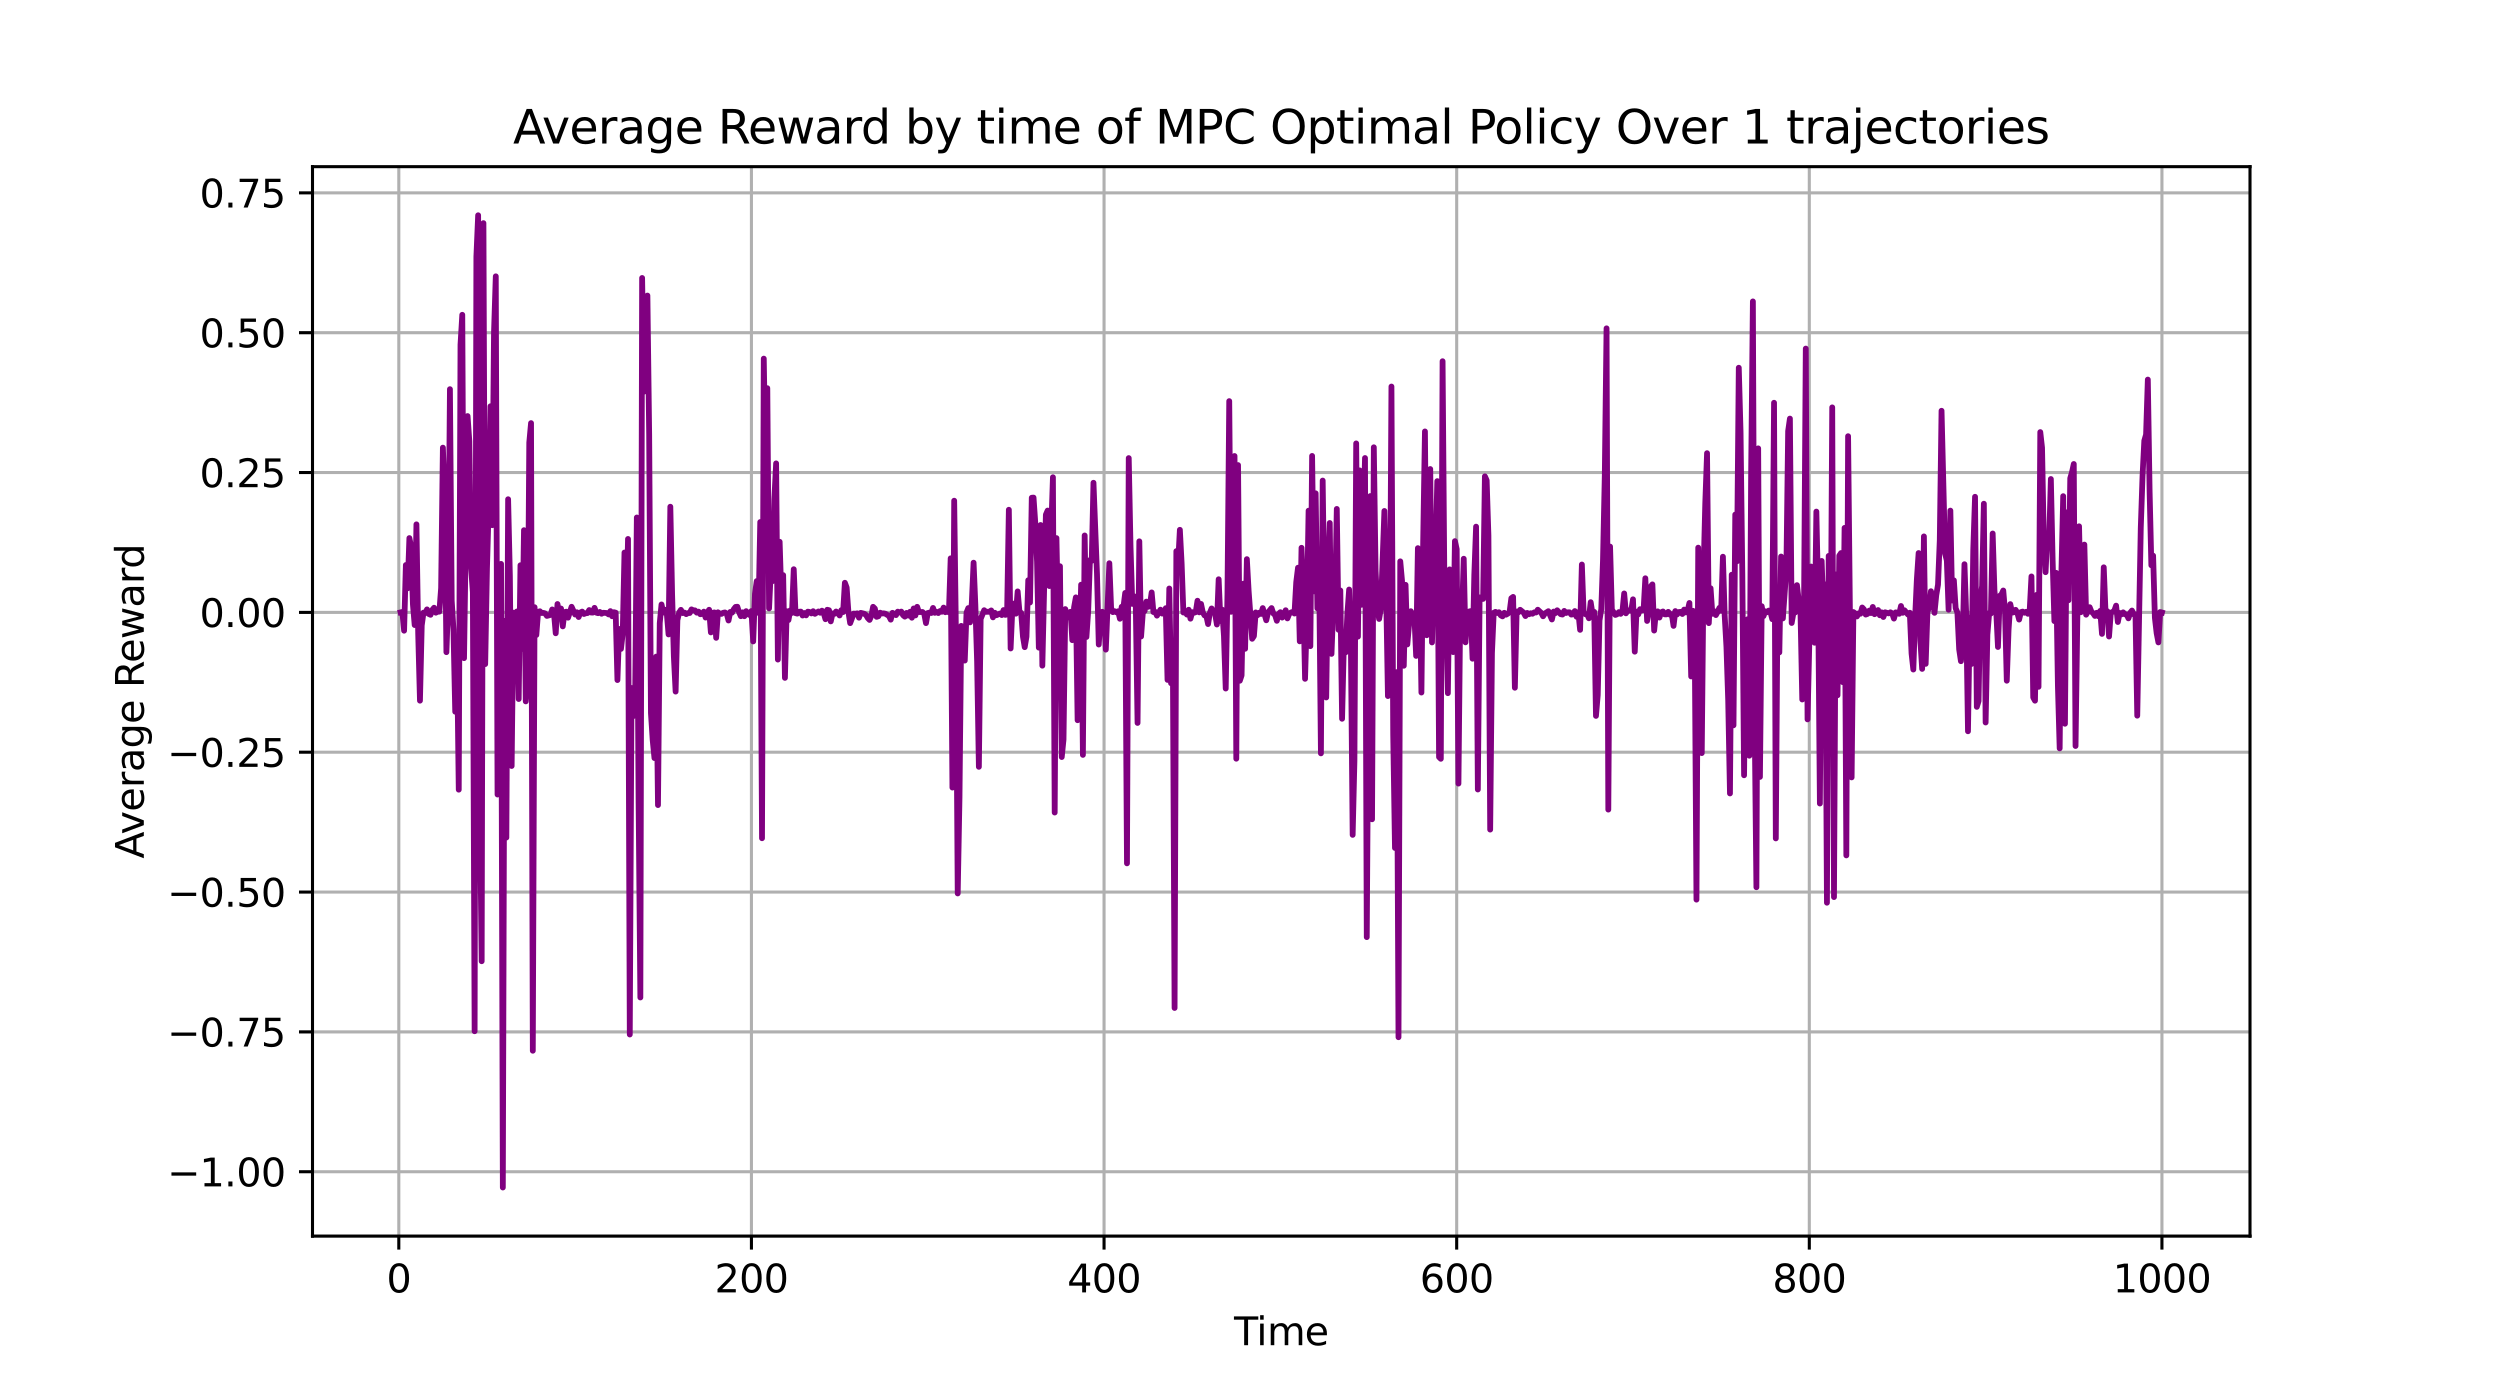<?xml version="1.0" encoding="utf-8" standalone="no"?>
<!DOCTYPE svg PUBLIC "-//W3C//DTD SVG 1.1//EN"
  "http://www.w3.org/Graphics/SVG/1.1/DTD/svg11.dtd">
<svg xmlns:xlink="http://www.w3.org/1999/xlink" width="648pt" height="360pt" viewBox="0 0 648 360" xmlns="http://www.w3.org/2000/svg" version="1.1">
 <defs>
  <style type="text/css">*{stroke-linejoin: round; stroke-linecap: butt}</style>
 </defs>
 <g id="figure_1">
  <g id="patch_1">
   <path d="M 0 360 
L 648 360 
L 648 0 
L 0 0 
z
" style="fill: #ffffff"/>
  </g>
  <g id="axes_1">
   <g id="patch_2">
    <path d="M 81 320.4 
L 583.2 320.4 
L 583.2 43.2 
L 81 43.2 
z
" style="fill: #ffffff"/>
   </g>
   <g id="matplotlib.axis_1">
    <g id="xtick_1">
     <g id="line2d_1">
      <path d="M 103.37 320.4 
L 103.37 43.2 
" clip-path="url(#p0d692b21b9)" style="fill: none; stroke: #b0b0b0; stroke-width: 0.8; stroke-linecap: square"/>
     </g>
     <g id="line2d_2">
      <defs>
       <path id="md7b202977f" d="M 0 0 
L 0 3.5 
" style="stroke: #000000; stroke-width: 0.8"/>
      </defs>
      <g>
       <use xlink:href="#md7b202977f" x="103.37" y="320.4" style="stroke: #000000; stroke-width: 0.8"/>
      </g>
     </g>
     <g id="text_1">
      <!-- 0 -->
      <g transform="translate(100.189 334.998) scale(0.1 -0.1)">
       <defs>
        <path id="DejaVuSans-30" d="M 2034 4250 
Q 1547 4250 1301 3770 
Q 1056 3291 1056 2328 
Q 1056 1369 1301 889 
Q 1547 409 2034 409 
Q 2525 409 2770 889 
Q 3016 1369 3016 2328 
Q 3016 3291 2770 3770 
Q 2525 4250 2034 4250 
z
M 2034 4750 
Q 2819 4750 3233 4129 
Q 3647 3509 3647 2328 
Q 3647 1150 3233 529 
Q 2819 -91 2034 -91 
Q 1250 -91 836 529 
Q 422 1150 422 2328 
Q 422 3509 836 4129 
Q 1250 4750 2034 4750 
z
" transform="scale(0.016)"/>
       </defs>
       <use xlink:href="#DejaVuSans-30"/>
      </g>
     </g>
    </g>
    <g id="xtick_2">
     <g id="line2d_3">
      <path d="M 194.771 320.4 
L 194.771 43.2 
" clip-path="url(#p0d692b21b9)" style="fill: none; stroke: #b0b0b0; stroke-width: 0.8; stroke-linecap: square"/>
     </g>
     <g id="line2d_4">
      <g>
       <use xlink:href="#md7b202977f" x="194.771" y="320.4" style="stroke: #000000; stroke-width: 0.8"/>
      </g>
     </g>
     <g id="text_2">
      <!-- 200 -->
      <g transform="translate(185.227 334.998) scale(0.1 -0.1)">
       <defs>
        <path id="DejaVuSans-32" d="M 1228 531 
L 3431 531 
L 3431 0 
L 469 0 
L 469 531 
Q 828 903 1448 1529 
Q 2069 2156 2228 2338 
Q 2531 2678 2651 2914 
Q 2772 3150 2772 3378 
Q 2772 3750 2511 3984 
Q 2250 4219 1831 4219 
Q 1534 4219 1204 4116 
Q 875 4013 500 3803 
L 500 4441 
Q 881 4594 1212 4672 
Q 1544 4750 1819 4750 
Q 2544 4750 2975 4387 
Q 3406 4025 3406 3419 
Q 3406 3131 3298 2873 
Q 3191 2616 2906 2266 
Q 2828 2175 2409 1742 
Q 1991 1309 1228 531 
z
" transform="scale(0.016)"/>
       </defs>
       <use xlink:href="#DejaVuSans-32"/>
       <use xlink:href="#DejaVuSans-30" transform="translate(63.623 0)"/>
       <use xlink:href="#DejaVuSans-30" transform="translate(127.246 0)"/>
      </g>
     </g>
    </g>
    <g id="xtick_3">
     <g id="line2d_5">
      <path d="M 286.171 320.4 
L 286.171 43.2 
" clip-path="url(#p0d692b21b9)" style="fill: none; stroke: #b0b0b0; stroke-width: 0.8; stroke-linecap: square"/>
     </g>
     <g id="line2d_6">
      <g>
       <use xlink:href="#md7b202977f" x="286.171" y="320.4" style="stroke: #000000; stroke-width: 0.8"/>
      </g>
     </g>
     <g id="text_3">
      <!-- 400 -->
      <g transform="translate(276.628 334.998) scale(0.1 -0.1)">
       <defs>
        <path id="DejaVuSans-34" d="M 2419 4116 
L 825 1625 
L 2419 1625 
L 2419 4116 
z
M 2253 4666 
L 3047 4666 
L 3047 1625 
L 3713 1625 
L 3713 1100 
L 3047 1100 
L 3047 0 
L 2419 0 
L 2419 1100 
L 313 1100 
L 313 1709 
L 2253 4666 
z
" transform="scale(0.016)"/>
       </defs>
       <use xlink:href="#DejaVuSans-34"/>
       <use xlink:href="#DejaVuSans-30" transform="translate(63.623 0)"/>
       <use xlink:href="#DejaVuSans-30" transform="translate(127.246 0)"/>
      </g>
     </g>
    </g>
    <g id="xtick_4">
     <g id="line2d_7">
      <path d="M 377.572 320.4 
L 377.572 43.2 
" clip-path="url(#p0d692b21b9)" style="fill: none; stroke: #b0b0b0; stroke-width: 0.8; stroke-linecap: square"/>
     </g>
     <g id="line2d_8">
      <g>
       <use xlink:href="#md7b202977f" x="377.572" y="320.4" style="stroke: #000000; stroke-width: 0.8"/>
      </g>
     </g>
     <g id="text_4">
      <!-- 600 -->
      <g transform="translate(368.028 334.998) scale(0.1 -0.1)">
       <defs>
        <path id="DejaVuSans-36" d="M 2113 2584 
Q 1688 2584 1439 2293 
Q 1191 2003 1191 1497 
Q 1191 994 1439 701 
Q 1688 409 2113 409 
Q 2538 409 2786 701 
Q 3034 994 3034 1497 
Q 3034 2003 2786 2293 
Q 2538 2584 2113 2584 
z
M 3366 4563 
L 3366 3988 
Q 3128 4100 2886 4159 
Q 2644 4219 2406 4219 
Q 1781 4219 1451 3797 
Q 1122 3375 1075 2522 
Q 1259 2794 1537 2939 
Q 1816 3084 2150 3084 
Q 2853 3084 3261 2657 
Q 3669 2231 3669 1497 
Q 3669 778 3244 343 
Q 2819 -91 2113 -91 
Q 1303 -91 875 529 
Q 447 1150 447 2328 
Q 447 3434 972 4092 
Q 1497 4750 2381 4750 
Q 2619 4750 2861 4703 
Q 3103 4656 3366 4563 
z
" transform="scale(0.016)"/>
       </defs>
       <use xlink:href="#DejaVuSans-36"/>
       <use xlink:href="#DejaVuSans-30" transform="translate(63.623 0)"/>
       <use xlink:href="#DejaVuSans-30" transform="translate(127.246 0)"/>
      </g>
     </g>
    </g>
    <g id="xtick_5">
     <g id="line2d_9">
      <path d="M 468.972 320.4 
L 468.972 43.2 
" clip-path="url(#p0d692b21b9)" style="fill: none; stroke: #b0b0b0; stroke-width: 0.8; stroke-linecap: square"/>
     </g>
     <g id="line2d_10">
      <g>
       <use xlink:href="#md7b202977f" x="468.972" y="320.4" style="stroke: #000000; stroke-width: 0.8"/>
      </g>
     </g>
     <g id="text_5">
      <!-- 800 -->
      <g transform="translate(459.428 334.998) scale(0.1 -0.1)">
       <defs>
        <path id="DejaVuSans-38" d="M 2034 2216 
Q 1584 2216 1326 1975 
Q 1069 1734 1069 1313 
Q 1069 891 1326 650 
Q 1584 409 2034 409 
Q 2484 409 2743 651 
Q 3003 894 3003 1313 
Q 3003 1734 2745 1975 
Q 2488 2216 2034 2216 
z
M 1403 2484 
Q 997 2584 770 2862 
Q 544 3141 544 3541 
Q 544 4100 942 4425 
Q 1341 4750 2034 4750 
Q 2731 4750 3128 4425 
Q 3525 4100 3525 3541 
Q 3525 3141 3298 2862 
Q 3072 2584 2669 2484 
Q 3125 2378 3379 2068 
Q 3634 1759 3634 1313 
Q 3634 634 3220 271 
Q 2806 -91 2034 -91 
Q 1263 -91 848 271 
Q 434 634 434 1313 
Q 434 1759 690 2068 
Q 947 2378 1403 2484 
z
M 1172 3481 
Q 1172 3119 1398 2916 
Q 1625 2713 2034 2713 
Q 2441 2713 2670 2916 
Q 2900 3119 2900 3481 
Q 2900 3844 2670 4047 
Q 2441 4250 2034 4250 
Q 1625 4250 1398 4047 
Q 1172 3844 1172 3481 
z
" transform="scale(0.016)"/>
       </defs>
       <use xlink:href="#DejaVuSans-38"/>
       <use xlink:href="#DejaVuSans-30" transform="translate(63.623 0)"/>
       <use xlink:href="#DejaVuSans-30" transform="translate(127.246 0)"/>
      </g>
     </g>
    </g>
    <g id="xtick_6">
     <g id="line2d_11">
      <path d="M 560.373 320.4 
L 560.373 43.2 
" clip-path="url(#p0d692b21b9)" style="fill: none; stroke: #b0b0b0; stroke-width: 0.8; stroke-linecap: square"/>
     </g>
     <g id="line2d_12">
      <g>
       <use xlink:href="#md7b202977f" x="560.373" y="320.4" style="stroke: #000000; stroke-width: 0.8"/>
      </g>
     </g>
     <g id="text_6">
      <!-- 1000 -->
      <g transform="translate(547.648 334.998) scale(0.1 -0.1)">
       <defs>
        <path id="DejaVuSans-31" d="M 794 531 
L 1825 531 
L 1825 4091 
L 703 3866 
L 703 4441 
L 1819 4666 
L 2450 4666 
L 2450 531 
L 3481 531 
L 3481 0 
L 794 0 
L 794 531 
z
" transform="scale(0.016)"/>
       </defs>
       <use xlink:href="#DejaVuSans-31"/>
       <use xlink:href="#DejaVuSans-30" transform="translate(63.623 0)"/>
       <use xlink:href="#DejaVuSans-30" transform="translate(127.246 0)"/>
       <use xlink:href="#DejaVuSans-30" transform="translate(190.869 0)"/>
      </g>
     </g>
    </g>
    <g id="text_7">
     <!-- Time -->
     <g transform="translate(319.866 348.677) scale(0.1 -0.1)">
      <defs>
       <path id="DejaVuSans-54" d="M -19 4666 
L 3928 4666 
L 3928 4134 
L 2272 4134 
L 2272 0 
L 1638 0 
L 1638 4134 
L -19 4134 
L -19 4666 
z
" transform="scale(0.016)"/>
       <path id="DejaVuSans-69" d="M 603 3500 
L 1178 3500 
L 1178 0 
L 603 0 
L 603 3500 
z
M 603 4863 
L 1178 4863 
L 1178 4134 
L 603 4134 
L 603 4863 
z
" transform="scale(0.016)"/>
       <path id="DejaVuSans-6d" d="M 3328 2828 
Q 3544 3216 3844 3400 
Q 4144 3584 4550 3584 
Q 5097 3584 5394 3201 
Q 5691 2819 5691 2113 
L 5691 0 
L 5113 0 
L 5113 2094 
Q 5113 2597 4934 2840 
Q 4756 3084 4391 3084 
Q 3944 3084 3684 2787 
Q 3425 2491 3425 1978 
L 3425 0 
L 2847 0 
L 2847 2094 
Q 2847 2600 2669 2842 
Q 2491 3084 2119 3084 
Q 1678 3084 1418 2786 
Q 1159 2488 1159 1978 
L 1159 0 
L 581 0 
L 581 3500 
L 1159 3500 
L 1159 2956 
Q 1356 3278 1631 3431 
Q 1906 3584 2284 3584 
Q 2666 3584 2933 3390 
Q 3200 3197 3328 2828 
z
" transform="scale(0.016)"/>
       <path id="DejaVuSans-65" d="M 3597 1894 
L 3597 1613 
L 953 1613 
Q 991 1019 1311 708 
Q 1631 397 2203 397 
Q 2534 397 2845 478 
Q 3156 559 3463 722 
L 3463 178 
Q 3153 47 2828 -22 
Q 2503 -91 2169 -91 
Q 1331 -91 842 396 
Q 353 884 353 1716 
Q 353 2575 817 3079 
Q 1281 3584 2069 3584 
Q 2775 3584 3186 3129 
Q 3597 2675 3597 1894 
z
M 3022 2063 
Q 3016 2534 2758 2815 
Q 2500 3097 2075 3097 
Q 1594 3097 1305 2825 
Q 1016 2553 972 2059 
L 3022 2063 
z
" transform="scale(0.016)"/>
      </defs>
      <use xlink:href="#DejaVuSans-54"/>
      <use xlink:href="#DejaVuSans-69" transform="translate(57.959 0)"/>
      <use xlink:href="#DejaVuSans-6d" transform="translate(85.742 0)"/>
      <use xlink:href="#DejaVuSans-65" transform="translate(183.154 0)"/>
     </g>
    </g>
   </g>
   <g id="matplotlib.axis_2">
    <g id="ytick_1">
     <g id="line2d_13">
      <path d="M 81 303.714 
L 583.2 303.714 
" clip-path="url(#p0d692b21b9)" style="fill: none; stroke: #b0b0b0; stroke-width: 0.8; stroke-linecap: square"/>
     </g>
     <g id="line2d_14">
      <defs>
       <path id="m953c32e64c" d="M 0 0 
L -3.5 0 
" style="stroke: #000000; stroke-width: 0.8"/>
      </defs>
      <g>
       <use xlink:href="#m953c32e64c" x="81" y="303.714" style="stroke: #000000; stroke-width: 0.8"/>
      </g>
     </g>
     <g id="text_8">
      <!-- −1.00 -->
      <g transform="translate(43.355 307.514) scale(0.1 -0.1)">
       <defs>
        <path id="DejaVuSans-2212" d="M 678 2272 
L 4684 2272 
L 4684 1741 
L 678 1741 
L 678 2272 
z
" transform="scale(0.016)"/>
        <path id="DejaVuSans-2e" d="M 684 794 
L 1344 794 
L 1344 0 
L 684 0 
L 684 794 
z
" transform="scale(0.016)"/>
       </defs>
       <use xlink:href="#DejaVuSans-2212"/>
       <use xlink:href="#DejaVuSans-31" transform="translate(83.789 0)"/>
       <use xlink:href="#DejaVuSans-2e" transform="translate(147.412 0)"/>
       <use xlink:href="#DejaVuSans-30" transform="translate(179.199 0)"/>
       <use xlink:href="#DejaVuSans-30" transform="translate(242.822 0)"/>
      </g>
     </g>
    </g>
    <g id="ytick_2">
     <g id="line2d_15">
      <path d="M 81 267.468 
L 583.2 267.468 
" clip-path="url(#p0d692b21b9)" style="fill: none; stroke: #b0b0b0; stroke-width: 0.8; stroke-linecap: square"/>
     </g>
     <g id="line2d_16">
      <g>
       <use xlink:href="#m953c32e64c" x="81" y="267.468" style="stroke: #000000; stroke-width: 0.8"/>
      </g>
     </g>
     <g id="text_9">
      <!-- −0.75 -->
      <g transform="translate(43.355 271.267) scale(0.1 -0.1)">
       <defs>
        <path id="DejaVuSans-37" d="M 525 4666 
L 3525 4666 
L 3525 4397 
L 1831 0 
L 1172 0 
L 2766 4134 
L 525 4134 
L 525 4666 
z
" transform="scale(0.016)"/>
        <path id="DejaVuSans-35" d="M 691 4666 
L 3169 4666 
L 3169 4134 
L 1269 4134 
L 1269 2991 
Q 1406 3038 1543 3061 
Q 1681 3084 1819 3084 
Q 2600 3084 3056 2656 
Q 3513 2228 3513 1497 
Q 3513 744 3044 326 
Q 2575 -91 1722 -91 
Q 1428 -91 1123 -41 
Q 819 9 494 109 
L 494 744 
Q 775 591 1075 516 
Q 1375 441 1709 441 
Q 2250 441 2565 725 
Q 2881 1009 2881 1497 
Q 2881 1984 2565 2268 
Q 2250 2553 1709 2553 
Q 1456 2553 1204 2497 
Q 953 2441 691 2322 
L 691 4666 
z
" transform="scale(0.016)"/>
       </defs>
       <use xlink:href="#DejaVuSans-2212"/>
       <use xlink:href="#DejaVuSans-30" transform="translate(83.789 0)"/>
       <use xlink:href="#DejaVuSans-2e" transform="translate(147.412 0)"/>
       <use xlink:href="#DejaVuSans-37" transform="translate(179.199 0)"/>
       <use xlink:href="#DejaVuSans-35" transform="translate(242.822 0)"/>
      </g>
     </g>
    </g>
    <g id="ytick_3">
     <g id="line2d_17">
      <path d="M 81 231.221 
L 583.2 231.221 
" clip-path="url(#p0d692b21b9)" style="fill: none; stroke: #b0b0b0; stroke-width: 0.8; stroke-linecap: square"/>
     </g>
     <g id="line2d_18">
      <g>
       <use xlink:href="#m953c32e64c" x="81" y="231.221" style="stroke: #000000; stroke-width: 0.8"/>
      </g>
     </g>
     <g id="text_10">
      <!-- −0.50 -->
      <g transform="translate(43.355 235.021) scale(0.1 -0.1)">
       <use xlink:href="#DejaVuSans-2212"/>
       <use xlink:href="#DejaVuSans-30" transform="translate(83.789 0)"/>
       <use xlink:href="#DejaVuSans-2e" transform="translate(147.412 0)"/>
       <use xlink:href="#DejaVuSans-35" transform="translate(179.199 0)"/>
       <use xlink:href="#DejaVuSans-30" transform="translate(242.822 0)"/>
      </g>
     </g>
    </g>
    <g id="ytick_4">
     <g id="line2d_19">
      <path d="M 81 194.975 
L 583.2 194.975 
" clip-path="url(#p0d692b21b9)" style="fill: none; stroke: #b0b0b0; stroke-width: 0.8; stroke-linecap: square"/>
     </g>
     <g id="line2d_20">
      <g>
       <use xlink:href="#m953c32e64c" x="81" y="194.975" style="stroke: #000000; stroke-width: 0.8"/>
      </g>
     </g>
     <g id="text_11">
      <!-- −0.25 -->
      <g transform="translate(43.355 198.774) scale(0.1 -0.1)">
       <use xlink:href="#DejaVuSans-2212"/>
       <use xlink:href="#DejaVuSans-30" transform="translate(83.789 0)"/>
       <use xlink:href="#DejaVuSans-2e" transform="translate(147.412 0)"/>
       <use xlink:href="#DejaVuSans-32" transform="translate(179.199 0)"/>
       <use xlink:href="#DejaVuSans-35" transform="translate(242.822 0)"/>
      </g>
     </g>
    </g>
    <g id="ytick_5">
     <g id="line2d_21">
      <path d="M 81 158.729 
L 583.2 158.729 
" clip-path="url(#p0d692b21b9)" style="fill: none; stroke: #b0b0b0; stroke-width: 0.8; stroke-linecap: square"/>
     </g>
     <g id="line2d_22">
      <g>
       <use xlink:href="#m953c32e64c" x="81" y="158.729" style="stroke: #000000; stroke-width: 0.8"/>
      </g>
     </g>
     <g id="text_12">
      <!-- 0.00 -->
      <g transform="translate(51.734 162.528) scale(0.1 -0.1)">
       <use xlink:href="#DejaVuSans-30"/>
       <use xlink:href="#DejaVuSans-2e" transform="translate(63.623 0)"/>
       <use xlink:href="#DejaVuSans-30" transform="translate(95.41 0)"/>
       <use xlink:href="#DejaVuSans-30" transform="translate(159.033 0)"/>
      </g>
     </g>
    </g>
    <g id="ytick_6">
     <g id="line2d_23">
      <path d="M 81 122.482 
L 583.2 122.482 
" clip-path="url(#p0d692b21b9)" style="fill: none; stroke: #b0b0b0; stroke-width: 0.8; stroke-linecap: square"/>
     </g>
     <g id="line2d_24">
      <g>
       <use xlink:href="#m953c32e64c" x="81" y="122.482" style="stroke: #000000; stroke-width: 0.8"/>
      </g>
     </g>
     <g id="text_13">
      <!-- 0.25 -->
      <g transform="translate(51.734 126.281) scale(0.1 -0.1)">
       <use xlink:href="#DejaVuSans-30"/>
       <use xlink:href="#DejaVuSans-2e" transform="translate(63.623 0)"/>
       <use xlink:href="#DejaVuSans-32" transform="translate(95.41 0)"/>
       <use xlink:href="#DejaVuSans-35" transform="translate(159.033 0)"/>
      </g>
     </g>
    </g>
    <g id="ytick_7">
     <g id="line2d_25">
      <path d="M 81 86.236 
L 583.2 86.236 
" clip-path="url(#p0d692b21b9)" style="fill: none; stroke: #b0b0b0; stroke-width: 0.8; stroke-linecap: square"/>
     </g>
     <g id="line2d_26">
      <g>
       <use xlink:href="#m953c32e64c" x="81" y="86.236" style="stroke: #000000; stroke-width: 0.8"/>
      </g>
     </g>
     <g id="text_14">
      <!-- 0.50 -->
      <g transform="translate(51.734 90.035) scale(0.1 -0.1)">
       <use xlink:href="#DejaVuSans-30"/>
       <use xlink:href="#DejaVuSans-2e" transform="translate(63.623 0)"/>
       <use xlink:href="#DejaVuSans-35" transform="translate(95.41 0)"/>
       <use xlink:href="#DejaVuSans-30" transform="translate(159.033 0)"/>
      </g>
     </g>
    </g>
    <g id="ytick_8">
     <g id="line2d_27">
      <path d="M 81 49.989 
L 583.2 49.989 
" clip-path="url(#p0d692b21b9)" style="fill: none; stroke: #b0b0b0; stroke-width: 0.8; stroke-linecap: square"/>
     </g>
     <g id="line2d_28">
      <g>
       <use xlink:href="#m953c32e64c" x="81" y="49.989" style="stroke: #000000; stroke-width: 0.8"/>
      </g>
     </g>
     <g id="text_15">
      <!-- 0.75 -->
      <g transform="translate(51.734 53.788) scale(0.1 -0.1)">
       <use xlink:href="#DejaVuSans-30"/>
       <use xlink:href="#DejaVuSans-2e" transform="translate(63.623 0)"/>
       <use xlink:href="#DejaVuSans-37" transform="translate(95.41 0)"/>
       <use xlink:href="#DejaVuSans-35" transform="translate(159.033 0)"/>
      </g>
     </g>
    </g>
    <g id="text_16">
     <!-- Average Reward -->
     <g transform="translate(37.275 222.543) rotate(-90) scale(0.1 -0.1)">
      <defs>
       <path id="DejaVuSans-41" d="M 2188 4044 
L 1331 1722 
L 3047 1722 
L 2188 4044 
z
M 1831 4666 
L 2547 4666 
L 4325 0 
L 3669 0 
L 3244 1197 
L 1141 1197 
L 716 0 
L 50 0 
L 1831 4666 
z
" transform="scale(0.016)"/>
       <path id="DejaVuSans-76" d="M 191 3500 
L 800 3500 
L 1894 563 
L 2988 3500 
L 3597 3500 
L 2284 0 
L 1503 0 
L 191 3500 
z
" transform="scale(0.016)"/>
       <path id="DejaVuSans-72" d="M 2631 2963 
Q 2534 3019 2420 3045 
Q 2306 3072 2169 3072 
Q 1681 3072 1420 2755 
Q 1159 2438 1159 1844 
L 1159 0 
L 581 0 
L 581 3500 
L 1159 3500 
L 1159 2956 
Q 1341 3275 1631 3429 
Q 1922 3584 2338 3584 
Q 2397 3584 2469 3576 
Q 2541 3569 2628 3553 
L 2631 2963 
z
" transform="scale(0.016)"/>
       <path id="DejaVuSans-61" d="M 2194 1759 
Q 1497 1759 1228 1600 
Q 959 1441 959 1056 
Q 959 750 1161 570 
Q 1363 391 1709 391 
Q 2188 391 2477 730 
Q 2766 1069 2766 1631 
L 2766 1759 
L 2194 1759 
z
M 3341 1997 
L 3341 0 
L 2766 0 
L 2766 531 
Q 2569 213 2275 61 
Q 1981 -91 1556 -91 
Q 1019 -91 701 211 
Q 384 513 384 1019 
Q 384 1609 779 1909 
Q 1175 2209 1959 2209 
L 2766 2209 
L 2766 2266 
Q 2766 2663 2505 2880 
Q 2244 3097 1772 3097 
Q 1472 3097 1187 3025 
Q 903 2953 641 2809 
L 641 3341 
Q 956 3463 1253 3523 
Q 1550 3584 1831 3584 
Q 2591 3584 2966 3190 
Q 3341 2797 3341 1997 
z
" transform="scale(0.016)"/>
       <path id="DejaVuSans-67" d="M 2906 1791 
Q 2906 2416 2648 2759 
Q 2391 3103 1925 3103 
Q 1463 3103 1205 2759 
Q 947 2416 947 1791 
Q 947 1169 1205 825 
Q 1463 481 1925 481 
Q 2391 481 2648 825 
Q 2906 1169 2906 1791 
z
M 3481 434 
Q 3481 -459 3084 -895 
Q 2688 -1331 1869 -1331 
Q 1566 -1331 1297 -1286 
Q 1028 -1241 775 -1147 
L 775 -588 
Q 1028 -725 1275 -790 
Q 1522 -856 1778 -856 
Q 2344 -856 2625 -561 
Q 2906 -266 2906 331 
L 2906 616 
Q 2728 306 2450 153 
Q 2172 0 1784 0 
Q 1141 0 747 490 
Q 353 981 353 1791 
Q 353 2603 747 3093 
Q 1141 3584 1784 3584 
Q 2172 3584 2450 3431 
Q 2728 3278 2906 2969 
L 2906 3500 
L 3481 3500 
L 3481 434 
z
" transform="scale(0.016)"/>
       <path id="DejaVuSans-20" transform="scale(0.016)"/>
       <path id="DejaVuSans-52" d="M 2841 2188 
Q 3044 2119 3236 1894 
Q 3428 1669 3622 1275 
L 4263 0 
L 3584 0 
L 2988 1197 
Q 2756 1666 2539 1819 
Q 2322 1972 1947 1972 
L 1259 1972 
L 1259 0 
L 628 0 
L 628 4666 
L 2053 4666 
Q 2853 4666 3247 4331 
Q 3641 3997 3641 3322 
Q 3641 2881 3436 2590 
Q 3231 2300 2841 2188 
z
M 1259 4147 
L 1259 2491 
L 2053 2491 
Q 2509 2491 2742 2702 
Q 2975 2913 2975 3322 
Q 2975 3731 2742 3939 
Q 2509 4147 2053 4147 
L 1259 4147 
z
" transform="scale(0.016)"/>
       <path id="DejaVuSans-77" d="M 269 3500 
L 844 3500 
L 1563 769 
L 2278 3500 
L 2956 3500 
L 3675 769 
L 4391 3500 
L 4966 3500 
L 4050 0 
L 3372 0 
L 2619 2869 
L 1863 0 
L 1184 0 
L 269 3500 
z
" transform="scale(0.016)"/>
       <path id="DejaVuSans-64" d="M 2906 2969 
L 2906 4863 
L 3481 4863 
L 3481 0 
L 2906 0 
L 2906 525 
Q 2725 213 2448 61 
Q 2172 -91 1784 -91 
Q 1150 -91 751 415 
Q 353 922 353 1747 
Q 353 2572 751 3078 
Q 1150 3584 1784 3584 
Q 2172 3584 2448 3432 
Q 2725 3281 2906 2969 
z
M 947 1747 
Q 947 1113 1208 752 
Q 1469 391 1925 391 
Q 2381 391 2643 752 
Q 2906 1113 2906 1747 
Q 2906 2381 2643 2742 
Q 2381 3103 1925 3103 
Q 1469 3103 1208 2742 
Q 947 2381 947 1747 
z
" transform="scale(0.016)"/>
      </defs>
      <use xlink:href="#DejaVuSans-41"/>
      <use xlink:href="#DejaVuSans-76" transform="translate(62.533 0)"/>
      <use xlink:href="#DejaVuSans-65" transform="translate(121.713 0)"/>
      <use xlink:href="#DejaVuSans-72" transform="translate(183.236 0)"/>
      <use xlink:href="#DejaVuSans-61" transform="translate(224.35 0)"/>
      <use xlink:href="#DejaVuSans-67" transform="translate(285.629 0)"/>
      <use xlink:href="#DejaVuSans-65" transform="translate(349.105 0)"/>
      <use xlink:href="#DejaVuSans-20" transform="translate(410.629 0)"/>
      <use xlink:href="#DejaVuSans-52" transform="translate(442.416 0)"/>
      <use xlink:href="#DejaVuSans-65" transform="translate(507.398 0)"/>
      <use xlink:href="#DejaVuSans-77" transform="translate(568.922 0)"/>
      <use xlink:href="#DejaVuSans-61" transform="translate(650.709 0)"/>
      <use xlink:href="#DejaVuSans-72" transform="translate(711.988 0)"/>
      <use xlink:href="#DejaVuSans-64" transform="translate(751.352 0)"/>
     </g>
    </g>
   </g>
   <g id="line2d_29">
    <path d="M 103.827 158.729 
L 104.284 158.614 
L 104.741 163.476 
L 105.198 146.458 
L 105.655 152.493 
L 106.112 139.473 
L 106.569 141.725 
L 107.026 156.593 
L 107.483 162.01 
L 107.94 135.915 
L 108.397 164.31 
L 108.854 181.614 
L 109.311 162.123 
L 109.768 158.79 
L 110.225 158.915 
L 110.682 157.956 
L 111.139 159.142 
L 111.596 159.354 
L 112.053 158.086 
L 112.51 157.525 
L 112.967 158.809 
L 113.424 158.563 
L 113.881 158.531 
L 114.338 152.43 
L 114.795 116.033 
L 115.252 128.157 
L 115.709 169.041 
L 116.166 156.115 
L 116.623 100.875 
L 117.08 155.632 
L 117.537 163.164 
L 117.994 184.477 
L 118.451 168.031 
L 118.908 204.681 
L 119.365 89.309 
L 119.822 81.598 
L 120.279 170.592 
L 121.193 107.847 
L 121.65 114.331 
L 122.107 147.12 
L 122.564 153.562 
L 123.021 267.293 
L 123.478 66.555 
L 123.935 55.8 
L 124.392 209.186 
L 124.849 249.149 
L 125.306 57.836 
L 125.763 172.134 
L 126.22 147.405 
L 126.677 131.184 
L 127.134 105.305 
L 127.591 136.131 
L 128.048 86.132 
L 128.505 71.624 
L 128.962 205.943 
L 129.419 147.254 
L 129.876 146.165 
L 130.333 307.8 
L 130.79 160.922 
L 131.247 217.094 
L 131.704 129.406 
L 132.161 149.353 
L 132.618 198.543 
L 133.075 158.798 
L 133.532 159.129 
L 133.989 158.498 
L 134.446 181.186 
L 134.903 146.513 
L 135.36 168.218 
L 135.817 137.429 
L 136.274 181.799 
L 136.731 176.471 
L 137.188 114.724 
L 137.645 109.67 
L 138.102 272.352 
L 138.559 157.391 
L 139.016 164.586 
L 139.473 158.614 
L 139.93 158.44 
L 140.387 158.892 
L 140.844 158.861 
L 141.301 159.006 
L 141.758 159.643 
L 142.672 159.396 
L 143.129 157.97 
L 143.586 158.897 
L 144.043 164.144 
L 144.5 156.563 
L 144.957 158.997 
L 145.414 157.733 
L 145.871 162.353 
L 146.329 158.654 
L 146.786 158.547 
L 147.243 160.101 
L 148.157 157.276 
L 149.071 159.287 
L 149.528 158.697 
L 149.985 159.933 
L 150.442 158.752 
L 150.899 158.526 
L 151.356 159.145 
L 151.813 158.956 
L 152.27 158.908 
L 152.727 158.126 
L 153.184 158.762 
L 153.641 158.787 
L 154.098 157.553 
L 154.555 158.805 
L 155.012 158.937 
L 155.469 158.62 
L 155.926 159.078 
L 156.383 158.828 
L 157.297 158.904 
L 157.754 159.258 
L 158.211 158.403 
L 158.668 159.733 
L 159.125 158.688 
L 159.582 158.805 
L 160.039 176.269 
L 160.496 163.028 
L 160.953 168.196 
L 161.41 164.172 
L 161.867 143.219 
L 162.324 161.205 
L 162.781 139.702 
L 163.238 268.141 
L 163.695 178.323 
L 164.152 185.633 
L 164.609 183.038 
L 165.066 134.136 
L 165.523 207.575 
L 165.98 258.546 
L 166.437 72.053 
L 166.894 101.541 
L 167.351 92.219 
L 167.808 76.611 
L 168.265 112.672 
L 168.722 184.813 
L 169.179 191.852 
L 169.636 196.492 
L 170.093 170.196 
L 170.55 208.675 
L 171.007 161.505 
L 171.464 156.677 
L 171.921 158.783 
L 172.378 158.043 
L 172.835 159 
L 173.292 164.445 
L 173.749 131.344 
L 174.206 153.906 
L 174.663 170.185 
L 175.12 179.26 
L 175.577 160.763 
L 176.034 158.775 
L 176.491 158.073 
L 176.948 158.912 
L 177.405 158.783 
L 177.862 159.182 
L 178.319 158.909 
L 178.776 158.892 
L 179.233 157.955 
L 179.69 158.197 
L 180.147 158.214 
L 180.604 158.804 
L 181.061 158.536 
L 181.518 159.209 
L 181.975 159.129 
L 182.432 158.537 
L 182.889 160.072 
L 183.346 158.82 
L 183.803 158.05 
L 184.26 163.918 
L 184.717 158.832 
L 185.174 158.745 
L 185.631 165.326 
L 186.088 158.707 
L 186.545 159.029 
L 187.002 159.118 
L 187.459 158.832 
L 187.916 158.749 
L 188.373 159.084 
L 188.83 160.834 
L 189.287 158.612 
L 189.744 158.804 
L 190.201 157.906 
L 190.658 157.317 
L 191.115 157.26 
L 191.572 158.698 
L 192.029 159.719 
L 192.486 158.713 
L 192.943 159.723 
L 193.4 158.417 
L 193.857 159.204 
L 194.314 159.408 
L 194.771 158.389 
L 195.228 166.258 
L 195.685 153.975 
L 196.142 150.625 
L 196.599 158.868 
L 197.056 135.315 
L 197.513 217.269 
L 197.97 92.959 
L 198.427 121.421 
L 198.884 100.621 
L 199.341 157.697 
L 199.798 147.913 
L 200.255 150.633 
L 200.712 129.377 
L 201.169 120.11 
L 201.626 170.96 
L 202.083 140.429 
L 202.54 154.99 
L 202.997 149.075 
L 203.454 175.702 
L 203.911 158.424 
L 204.368 160.717 
L 204.825 158.228 
L 205.282 158.872 
L 205.739 147.546 
L 206.196 158.928 
L 206.653 159.049 
L 207.11 158.569 
L 207.567 158.528 
L 208.024 159.541 
L 208.481 158.899 
L 208.938 159.501 
L 209.395 158.542 
L 209.852 158.626 
L 210.309 159 
L 210.766 158.422 
L 211.223 159.105 
L 212.137 158.494 
L 212.594 158.828 
L 213.051 158.291 
L 213.508 158.92 
L 213.965 160.499 
L 214.422 158.053 
L 214.879 158.167 
L 215.336 161.059 
L 215.793 159.014 
L 216.25 159.115 
L 216.707 158.506 
L 217.164 158.935 
L 217.621 159.53 
L 218.078 158.146 
L 218.535 158.651 
L 218.992 151.054 
L 219.449 152.282 
L 219.906 158.606 
L 220.363 161.518 
L 221.277 159.042 
L 221.734 159.089 
L 222.191 158.987 
L 222.648 160.104 
L 223.105 158.857 
L 224.019 159.088 
L 224.476 159.411 
L 224.933 160.2 
L 225.39 160.683 
L 225.847 159.618 
L 226.304 157.288 
L 226.761 157.742 
L 227.218 159.885 
L 227.675 159.732 
L 228.132 158.811 
L 228.589 159.01 
L 229.046 158.985 
L 229.503 159.083 
L 230.417 159.655 
L 230.874 160.614 
L 231.331 158.847 
L 232.245 159.435 
L 232.702 158.541 
L 233.159 158.781 
L 233.616 158.526 
L 234.073 159.456 
L 234.53 159.832 
L 234.987 158.87 
L 235.444 159.569 
L 235.901 158.571 
L 236.358 160.113 
L 236.815 157.719 
L 237.272 159.52 
L 237.729 157.288 
L 238.186 158.65 
L 239.1 158.625 
L 239.557 159.074 
L 240.014 161.513 
L 240.471 158.902 
L 240.928 158.79 
L 241.385 158.894 
L 241.842 157.577 
L 242.299 158.845 
L 242.756 158.588 
L 243.213 158.908 
L 243.67 158.37 
L 244.127 158.568 
L 244.584 157.488 
L 245.041 158.688 
L 245.498 158.148 
L 245.955 158.726 
L 246.412 144.722 
L 246.869 204.135 
L 247.326 129.785 
L 247.783 164.878 
L 248.24 231.578 
L 248.697 206.775 
L 249.154 162.232 
L 249.611 162.874 
L 250.068 171.219 
L 250.525 158.774 
L 250.982 157.617 
L 251.439 161.315 
L 251.896 156.251 
L 252.353 145.851 
L 252.81 156.821 
L 253.267 171.49 
L 253.724 198.759 
L 254.181 160.443 
L 255.095 158.173 
L 255.552 158.586 
L 256.466 158.563 
L 256.923 158.226 
L 257.38 160.019 
L 257.837 158.826 
L 258.294 159.46 
L 259.208 159.032 
L 259.665 159.42 
L 260.122 158.129 
L 260.579 159.374 
L 261.036 159.247 
L 261.493 132.131 
L 261.95 168.084 
L 262.407 157.587 
L 262.864 156.442 
L 263.321 159.065 
L 263.778 153.292 
L 264.235 158.461 
L 264.692 158.887 
L 265.149 165.016 
L 265.606 167.745 
L 266.063 165.013 
L 266.52 150.397 
L 266.977 156.169 
L 267.434 129.018 
L 267.891 128.976 
L 268.348 135.613 
L 268.805 145.644 
L 269.262 167.865 
L 269.719 136.082 
L 270.176 172.543 
L 271.09 133.401 
L 271.547 132.339 
L 272.004 151.907 
L 272.918 123.704 
L 273.375 210.606 
L 273.832 139.48 
L 274.289 162.618 
L 274.746 146.77 
L 275.203 196.224 
L 275.66 191.705 
L 276.117 157.881 
L 276.574 159.26 
L 277.031 160.046 
L 277.488 158.58 
L 277.945 165.932 
L 278.402 157.402 
L 278.859 154.838 
L 279.316 186.68 
L 280.23 151.554 
L 280.687 195.665 
L 281.144 138.794 
L 281.601 165.106 
L 282.058 158.393 
L 282.515 145.162 
L 282.972 145.369 
L 283.429 125.135 
L 284.343 148.845 
L 284.8 167.061 
L 285.257 159.568 
L 285.714 158.577 
L 286.171 158.974 
L 286.628 168.382 
L 287.542 145.992 
L 287.999 157.596 
L 288.456 158.664 
L 288.913 158.433 
L 289.37 158.705 
L 289.827 158.438 
L 290.284 160.383 
L 290.741 157.28 
L 291.198 157.328 
L 291.655 153.691 
L 292.112 223.776 
L 292.569 118.741 
L 293.026 141.514 
L 293.483 156.533 
L 293.94 154.537 
L 294.397 157.014 
L 294.854 187.382 
L 295.311 140.312 
L 295.768 164.98 
L 296.225 158.754 
L 296.682 158.357 
L 297.139 155.941 
L 297.596 157.293 
L 298.053 156.904 
L 298.51 153.556 
L 298.967 158.65 
L 299.424 158.583 
L 299.881 159.575 
L 300.795 158.028 
L 301.252 159.047 
L 301.709 158.739 
L 302.166 157.646 
L 302.623 176.227 
L 303.08 152.541 
L 303.537 177.095 
L 303.994 168.395 
L 304.451 261.261 
L 304.908 142.862 
L 305.365 146.131 
L 305.822 137.329 
L 306.279 146.084 
L 306.736 158.77 
L 307.193 158.622 
L 307.65 159.301 
L 308.107 158.042 
L 308.564 160.363 
L 309.021 158.674 
L 309.478 158.832 
L 309.935 158.67 
L 310.392 155.708 
L 310.849 158.722 
L 311.306 156.542 
L 311.763 158.729 
L 312.22 159.515 
L 312.677 159.605 
L 313.134 161.759 
L 313.591 158.845 
L 314.048 157.712 
L 314.505 158.536 
L 314.962 159.104 
L 315.419 161.874 
L 315.876 150.148 
L 316.333 160.982 
L 316.79 158.023 
L 317.247 164.858 
L 317.704 178.466 
L 318.161 153.978 
L 318.618 103.973 
L 319.075 158.582 
L 319.532 140.661 
L 319.989 118.2 
L 320.446 196.656 
L 320.903 120.553 
L 321.36 176.447 
L 321.817 175.07 
L 322.274 151.295 
L 322.731 168.168 
L 323.188 144.933 
L 323.645 153.187 
L 324.559 165.573 
L 325.016 164.885 
L 325.473 158.746 
L 325.93 159.483 
L 326.387 158.819 
L 326.844 159.136 
L 327.301 157.619 
L 328.215 160.777 
L 328.672 158.748 
L 329.586 157.615 
L 330.043 159.002 
L 330.5 159.414 
L 330.957 160.912 
L 331.414 159.135 
L 331.871 158.686 
L 332.329 160.074 
L 332.786 159.25 
L 333.243 158.178 
L 333.7 160.289 
L 334.157 159.124 
L 334.614 158.75 
L 335.071 158.61 
L 335.528 159.028 
L 335.985 150.911 
L 336.442 147.152 
L 336.899 166.237 
L 337.356 141.99 
L 337.813 154.502 
L 338.27 175.949 
L 338.727 159.852 
L 339.184 132.367 
L 339.641 167.485 
L 340.098 118.18 
L 340.555 153.275 
L 341.012 127.869 
L 341.469 157.682 
L 341.926 149.058 
L 342.383 195.268 
L 342.84 124.565 
L 343.297 158.414 
L 343.754 180.782 
L 344.211 148.567 
L 344.668 135.561 
L 345.125 169.484 
L 345.582 157.166 
L 346.039 156.841 
L 346.496 131.919 
L 346.953 163.242 
L 347.41 153.045 
L 347.867 186.305 
L 348.324 166.791 
L 348.781 169.098 
L 349.238 159.184 
L 349.695 152.812 
L 350.152 167.205 
L 350.609 216.399 
L 351.066 197.2 
L 351.523 114.932 
L 351.98 165.016 
L 352.437 121.932 
L 352.894 156.761 
L 353.808 118.722 
L 354.265 242.902 
L 354.722 173.962 
L 355.179 128.58 
L 355.636 212.358 
L 356.093 115.94 
L 356.55 147.893 
L 357.007 157.439 
L 357.464 160.435 
L 357.921 157.767 
L 358.835 132.444 
L 359.292 153.584 
L 359.749 180.419 
L 360.206 176.225 
L 360.663 100.193 
L 361.12 190.314 
L 361.577 219.791 
L 362.034 174.218 
L 362.491 268.845 
L 362.948 145.5 
L 363.405 150.569 
L 363.862 172.564 
L 364.319 151.587 
L 364.776 167.04 
L 365.233 161.774 
L 365.69 158.431 
L 366.147 159.272 
L 366.604 159.569 
L 367.061 170.01 
L 367.518 142.08 
L 367.975 150.528 
L 368.432 179.505 
L 368.889 140.289 
L 369.346 111.832 
L 369.803 164.656 
L 370.26 126.099 
L 370.717 121.575 
L 371.174 166.519 
L 371.631 148.376 
L 372.088 143.905 
L 372.545 124.71 
L 373.002 196.228 
L 373.459 196.678 
L 373.916 93.631 
L 374.373 150.029 
L 374.83 159.875 
L 375.287 179.669 
L 375.744 147.587 
L 376.201 156.863 
L 376.658 169.025 
L 377.115 140.263 
L 377.572 142.327 
L 378.029 203.103 
L 378.486 158.238 
L 378.943 159.506 
L 379.4 144.825 
L 379.857 166.49 
L 380.314 158.994 
L 380.771 158.51 
L 381.228 158.392 
L 381.685 170.736 
L 382.142 148.931 
L 382.599 136.509 
L 383.056 204.635 
L 383.513 154.843 
L 383.97 155.274 
L 384.427 155.23 
L 384.884 123.468 
L 385.341 124.501 
L 385.798 138.81 
L 386.255 215.028 
L 386.712 169.261 
L 387.169 158.837 
L 387.626 158.601 
L 388.083 158.895 
L 388.54 158.692 
L 388.997 159.5 
L 389.454 159.76 
L 389.911 158.844 
L 390.368 159.328 
L 390.825 159.06 
L 391.282 158.628 
L 391.739 155.062 
L 392.196 154.718 
L 392.653 178.262 
L 393.11 158.509 
L 393.567 158.718 
L 394.024 158.059 
L 394.938 158.801 
L 395.395 159.683 
L 395.852 158.877 
L 396.309 159.218 
L 396.766 158.956 
L 397.223 159.082 
L 397.68 158.725 
L 398.137 158.759 
L 398.594 158.039 
L 399.508 158.883 
L 399.965 159.738 
L 400.422 159.027 
L 401.336 158.424 
L 402.25 160.567 
L 402.707 158.523 
L 403.164 158.918 
L 403.621 158.186 
L 404.535 159.196 
L 404.992 159.291 
L 405.449 158.349 
L 405.906 158.892 
L 406.363 158.708 
L 406.82 158.707 
L 407.277 159.296 
L 407.734 159.237 
L 408.191 158.389 
L 408.648 159.862 
L 409.105 158.675 
L 409.562 163.255 
L 410.019 146.325 
L 410.476 158.779 
L 410.933 159.2 
L 411.39 159.204 
L 411.847 160.26 
L 412.304 156.089 
L 412.761 159.006 
L 413.218 158.595 
L 413.675 185.561 
L 414.132 180.161 
L 414.589 160.811 
L 415.046 157.912 
L 415.503 145.007 
L 415.96 123.288 
L 416.417 85.108 
L 416.874 209.847 
L 417.331 141.672 
L 417.788 158.011 
L 418.702 159.391 
L 419.159 159.219 
L 419.616 158.657 
L 420.073 159.108 
L 420.53 158.497 
L 420.987 153.824 
L 421.444 158.971 
L 421.901 158.212 
L 422.815 158.28 
L 423.272 155.341 
L 423.729 168.914 
L 424.186 158.539 
L 424.643 159.248 
L 425.1 157.902 
L 425.557 158.221 
L 426.014 158.115 
L 426.471 149.891 
L 426.928 160.95 
L 427.385 158.194 
L 427.842 152.053 
L 428.299 151.475 
L 428.756 163.442 
L 429.213 158.686 
L 429.67 158.467 
L 430.127 160.071 
L 430.584 158.697 
L 431.041 158.496 
L 431.498 159.237 
L 431.955 159.239 
L 432.412 158.595 
L 432.869 159.325 
L 433.326 159.186 
L 433.783 162.23 
L 434.24 158.398 
L 434.697 159.261 
L 435.154 158.648 
L 435.611 158.592 
L 436.068 159.147 
L 436.525 158.008 
L 436.982 158.738 
L 437.439 158.234 
L 437.896 156.29 
L 438.353 175.333 
L 438.81 158.321 
L 439.267 165.076 
L 439.724 233.183 
L 440.181 141.953 
L 441.095 195.2 
L 441.552 148.656 
L 442.009 130.369 
L 442.466 117.465 
L 442.923 161.519 
L 443.38 152.469 
L 443.837 159.092 
L 444.294 158.412 
L 444.751 159.428 
L 445.208 158.616 
L 445.665 157.558 
L 446.122 158.296 
L 446.579 144.302 
L 447.036 159.519 
L 447.493 167.603 
L 447.95 181.619 
L 448.407 205.657 
L 448.864 148.969 
L 449.321 188.001 
L 449.778 133.381 
L 450.235 145.486 
L 450.692 95.319 
L 451.149 111.873 
L 451.606 148.668 
L 452.063 200.949 
L 452.52 160.984 
L 452.977 160.512 
L 453.434 195.877 
L 453.891 123.092 
L 454.348 78.13 
L 454.805 186.5 
L 455.262 229.974 
L 455.719 116.219 
L 456.176 201.38 
L 456.633 157.126 
L 457.09 159.701 
L 457.547 158.451 
L 458.004 158.691 
L 458.461 158.268 
L 458.918 158.676 
L 459.375 160.49 
L 459.832 104.397 
L 460.289 217.313 
L 460.746 154.458 
L 461.203 169.104 
L 461.66 144.259 
L 462.117 160.292 
L 463.031 147.45 
L 463.488 111.737 
L 463.945 108.501 
L 464.402 161.473 
L 464.859 158.848 
L 465.316 158.747 
L 465.773 151.67 
L 466.23 155.644 
L 466.687 158.559 
L 467.144 181.307 
L 467.601 157.815 
L 468.058 90.353 
L 468.515 186.463 
L 469.429 146.847 
L 469.886 148.296 
L 470.343 166.597 
L 470.8 132.607 
L 471.257 154.095 
L 471.714 208.272 
L 472.171 145.396 
L 472.628 158.547 
L 473.085 151.472 
L 473.542 233.983 
L 473.999 144.092 
L 474.456 180.006 
L 474.913 105.595 
L 475.37 232.523 
L 475.827 148.894 
L 476.284 180.218 
L 476.741 144.031 
L 477.198 143.355 
L 477.655 176.824 
L 478.112 136.83 
L 478.569 221.716 
L 479.026 113.067 
L 479.94 201.499 
L 480.397 158.645 
L 480.854 158.974 
L 481.311 159.78 
L 481.768 158.987 
L 482.225 159.083 
L 482.682 157.462 
L 483.139 157.95 
L 483.596 159.299 
L 484.053 159.124 
L 484.51 158.275 
L 484.967 158.902 
L 485.424 157.321 
L 485.881 159.196 
L 486.338 158.913 
L 486.795 158.125 
L 487.252 159.48 
L 487.709 158.72 
L 488.166 159.926 
L 488.623 158.706 
L 489.537 158.987 
L 489.994 158.71 
L 490.451 158.983 
L 490.908 160.34 
L 491.365 158.729 
L 491.822 158.852 
L 492.279 159.094 
L 492.736 157.075 
L 493.193 158.837 
L 493.65 158.191 
L 494.564 159.3 
L 495.021 158.823 
L 495.478 169.404 
L 495.935 173.542 
L 496.392 160.185 
L 496.849 150.205 
L 497.306 143.349 
L 497.763 166.138 
L 498.22 173.377 
L 498.677 139.042 
L 499.134 172.072 
L 499.591 158.635 
L 500.048 157.261 
L 500.505 153.249 
L 500.962 154.878 
L 501.419 158.843 
L 501.876 154.289 
L 502.333 151.541 
L 502.79 140.054 
L 503.247 106.473 
L 504.161 143.472 
L 504.618 145.277 
L 505.075 158.045 
L 505.532 132.352 
L 505.989 155.649 
L 506.446 150.429 
L 506.903 157.634 
L 507.36 158.776 
L 507.817 168.322 
L 508.274 171.383 
L 508.731 166.312 
L 509.188 146.249 
L 509.645 159.423 
L 510.102 189.545 
L 510.559 160.017 
L 511.016 172.099 
L 511.473 142.379 
L 511.93 128.769 
L 512.387 183.219 
L 512.844 181.719 
L 513.301 155.441 
L 513.758 151.896 
L 514.215 130.566 
L 514.672 187.269 
L 515.129 164.531 
L 515.586 158.939 
L 516.043 159.015 
L 516.5 138.285 
L 516.957 152.995 
L 517.414 158.285 
L 517.871 167.698 
L 518.329 154.448 
L 518.786 154.079 
L 519.243 153.062 
L 519.7 158.386 
L 520.157 176.439 
L 520.614 163.268 
L 521.071 156.591 
L 521.528 158.797 
L 521.985 158.698 
L 522.442 158.068 
L 522.899 158.831 
L 523.356 160.594 
L 523.813 158.667 
L 524.27 158.524 
L 524.727 158.826 
L 525.184 158.581 
L 525.641 159.096 
L 526.098 158.16 
L 526.555 149.416 
L 527.012 180.795 
L 527.469 181.619 
L 527.926 154.175 
L 528.383 178.026 
L 528.84 112.002 
L 529.297 116.051 
L 529.754 140.205 
L 530.211 148.311 
L 530.668 138.693 
L 531.125 140.426 
L 531.582 124.164 
L 532.039 145.143 
L 532.496 160.989 
L 532.953 148.479 
L 533.41 177.827 
L 533.867 193.978 
L 534.324 148.05 
L 534.781 128.61 
L 535.238 187.595 
L 535.695 132.801 
L 536.152 155.588 
L 536.609 123.954 
L 537.066 122.39 
L 537.523 120.269 
L 537.98 193.359 
L 538.437 160.685 
L 538.894 136.42 
L 539.351 158.693 
L 539.808 154.515 
L 540.265 141.161 
L 540.722 159.326 
L 541.179 158.525 
L 541.636 157.386 
L 542.093 158.529 
L 542.55 158.974 
L 543.007 159.648 
L 543.464 158.839 
L 543.921 159.728 
L 544.378 158.348 
L 544.835 164.302 
L 545.292 147.049 
L 545.749 158.579 
L 546.206 158.422 
L 546.663 164.983 
L 547.12 158.815 
L 547.577 158.626 
L 548.034 158.268 
L 548.491 156.984 
L 548.948 161.224 
L 549.405 158.876 
L 549.862 159.25 
L 550.319 158.722 
L 550.776 159.228 
L 551.233 159.28 
L 551.69 160.274 
L 552.147 158.835 
L 552.604 158.256 
L 553.061 159.262 
L 553.518 159.288 
L 553.975 185.502 
L 554.889 136.762 
L 555.346 123.391 
L 555.803 114.232 
L 556.26 112.649 
L 556.717 98.39 
L 557.174 127.214 
L 557.631 146.526 
L 558.088 144.031 
L 558.545 160.113 
L 559.002 164.118 
L 559.459 166.515 
L 559.916 158.647 
L 560.373 158.769 
L 560.373 158.769 
" clip-path="url(#p0d692b21b9)" style="fill: none; stroke: #808080; stroke-opacity: 0.05; stroke-width: 1.5; stroke-linecap: square"/>
   </g>
   <g id="line2d_30">
    <path d="M 103.827 158.729 
L 104.284 158.614 
L 104.741 163.476 
L 105.198 146.458 
L 105.655 152.493 
L 106.112 139.473 
L 106.569 141.725 
L 107.026 156.593 
L 107.483 162.01 
L 107.94 135.915 
L 108.397 164.31 
L 108.854 181.614 
L 109.311 162.123 
L 109.768 158.79 
L 110.225 158.915 
L 110.682 157.956 
L 111.139 159.142 
L 111.596 159.354 
L 112.053 158.086 
L 112.51 157.525 
L 112.967 158.809 
L 113.424 158.563 
L 113.881 158.531 
L 114.338 152.43 
L 114.795 116.033 
L 115.252 128.157 
L 115.709 169.041 
L 116.166 156.115 
L 116.623 100.875 
L 117.08 155.632 
L 117.537 163.164 
L 117.994 184.477 
L 118.451 168.031 
L 118.908 204.681 
L 119.365 89.309 
L 119.822 81.598 
L 120.279 170.592 
L 121.193 107.847 
L 121.65 114.331 
L 122.107 147.12 
L 122.564 153.562 
L 123.021 267.293 
L 123.478 66.555 
L 123.935 55.8 
L 124.392 209.186 
L 124.849 249.149 
L 125.306 57.836 
L 125.763 172.134 
L 126.22 147.405 
L 126.677 131.184 
L 127.134 105.305 
L 127.591 136.131 
L 128.048 86.132 
L 128.505 71.624 
L 128.962 205.943 
L 129.419 147.254 
L 129.876 146.165 
L 130.333 307.8 
L 130.79 160.922 
L 131.247 217.094 
L 131.704 129.406 
L 132.161 149.353 
L 132.618 198.543 
L 133.075 158.798 
L 133.532 159.129 
L 133.989 158.498 
L 134.446 181.186 
L 134.903 146.513 
L 135.36 168.218 
L 135.817 137.429 
L 136.274 181.799 
L 136.731 176.471 
L 137.188 114.724 
L 137.645 109.67 
L 138.102 272.352 
L 138.559 157.391 
L 139.016 164.586 
L 139.473 158.614 
L 139.93 158.44 
L 140.387 158.892 
L 140.844 158.861 
L 141.301 159.006 
L 141.758 159.643 
L 142.672 159.396 
L 143.129 157.97 
L 143.586 158.897 
L 144.043 164.144 
L 144.5 156.563 
L 144.957 158.997 
L 145.414 157.733 
L 145.871 162.353 
L 146.329 158.654 
L 146.786 158.547 
L 147.243 160.101 
L 148.157 157.276 
L 149.071 159.287 
L 149.528 158.697 
L 149.985 159.933 
L 150.442 158.752 
L 150.899 158.526 
L 151.356 159.145 
L 151.813 158.956 
L 152.27 158.908 
L 152.727 158.126 
L 153.184 158.762 
L 153.641 158.787 
L 154.098 157.553 
L 154.555 158.805 
L 155.012 158.937 
L 155.469 158.62 
L 155.926 159.078 
L 156.383 158.828 
L 157.297 158.904 
L 157.754 159.258 
L 158.211 158.403 
L 158.668 159.733 
L 159.125 158.688 
L 159.582 158.805 
L 160.039 176.269 
L 160.496 163.028 
L 160.953 168.196 
L 161.41 164.172 
L 161.867 143.219 
L 162.324 161.205 
L 162.781 139.702 
L 163.238 268.141 
L 163.695 178.323 
L 164.152 185.633 
L 164.609 183.038 
L 165.066 134.136 
L 165.523 207.575 
L 165.98 258.546 
L 166.437 72.053 
L 166.894 101.541 
L 167.351 92.219 
L 167.808 76.611 
L 168.265 112.672 
L 168.722 184.813 
L 169.179 191.852 
L 169.636 196.492 
L 170.093 170.196 
L 170.55 208.675 
L 171.007 161.505 
L 171.464 156.677 
L 171.921 158.783 
L 172.378 158.043 
L 172.835 159 
L 173.292 164.445 
L 173.749 131.344 
L 174.206 153.906 
L 174.663 170.185 
L 175.12 179.26 
L 175.577 160.763 
L 176.034 158.775 
L 176.491 158.073 
L 176.948 158.912 
L 177.405 158.783 
L 177.862 159.182 
L 178.319 158.909 
L 178.776 158.892 
L 179.233 157.955 
L 179.69 158.197 
L 180.147 158.214 
L 180.604 158.804 
L 181.061 158.536 
L 181.518 159.209 
L 181.975 159.129 
L 182.432 158.537 
L 182.889 160.072 
L 183.346 158.82 
L 183.803 158.05 
L 184.26 163.918 
L 184.717 158.832 
L 185.174 158.745 
L 185.631 165.326 
L 186.088 158.707 
L 186.545 159.029 
L 187.002 159.118 
L 187.459 158.832 
L 187.916 158.749 
L 188.373 159.084 
L 188.83 160.834 
L 189.287 158.612 
L 189.744 158.804 
L 190.201 157.906 
L 190.658 157.317 
L 191.115 157.26 
L 191.572 158.698 
L 192.029 159.719 
L 192.486 158.713 
L 192.943 159.723 
L 193.4 158.417 
L 193.857 159.204 
L 194.314 159.408 
L 194.771 158.389 
L 195.228 166.258 
L 195.685 153.975 
L 196.142 150.625 
L 196.599 158.868 
L 197.056 135.315 
L 197.513 217.269 
L 197.97 92.959 
L 198.427 121.421 
L 198.884 100.621 
L 199.341 157.697 
L 199.798 147.913 
L 200.255 150.633 
L 200.712 129.377 
L 201.169 120.11 
L 201.626 170.96 
L 202.083 140.429 
L 202.54 154.99 
L 202.997 149.075 
L 203.454 175.702 
L 203.911 158.424 
L 204.368 160.717 
L 204.825 158.228 
L 205.282 158.872 
L 205.739 147.546 
L 206.196 158.928 
L 206.653 159.049 
L 207.11 158.569 
L 207.567 158.528 
L 208.024 159.541 
L 208.481 158.899 
L 208.938 159.501 
L 209.395 158.542 
L 209.852 158.626 
L 210.309 159 
L 210.766 158.422 
L 211.223 159.105 
L 212.137 158.494 
L 212.594 158.828 
L 213.051 158.291 
L 213.508 158.92 
L 213.965 160.499 
L 214.422 158.053 
L 214.879 158.167 
L 215.336 161.059 
L 215.793 159.014 
L 216.25 159.115 
L 216.707 158.506 
L 217.164 158.935 
L 217.621 159.53 
L 218.078 158.146 
L 218.535 158.651 
L 218.992 151.054 
L 219.449 152.282 
L 219.906 158.606 
L 220.363 161.518 
L 221.277 159.042 
L 221.734 159.089 
L 222.191 158.987 
L 222.648 160.104 
L 223.105 158.857 
L 224.019 159.088 
L 224.476 159.411 
L 224.933 160.2 
L 225.39 160.683 
L 225.847 159.618 
L 226.304 157.288 
L 226.761 157.742 
L 227.218 159.885 
L 227.675 159.732 
L 228.132 158.811 
L 228.589 159.01 
L 229.046 158.985 
L 229.503 159.083 
L 230.417 159.655 
L 230.874 160.614 
L 231.331 158.847 
L 232.245 159.435 
L 232.702 158.541 
L 233.159 158.781 
L 233.616 158.526 
L 234.073 159.456 
L 234.53 159.832 
L 234.987 158.87 
L 235.444 159.569 
L 235.901 158.571 
L 236.358 160.113 
L 236.815 157.719 
L 237.272 159.52 
L 237.729 157.288 
L 238.186 158.65 
L 239.1 158.625 
L 239.557 159.074 
L 240.014 161.513 
L 240.471 158.902 
L 240.928 158.79 
L 241.385 158.894 
L 241.842 157.577 
L 242.299 158.845 
L 242.756 158.588 
L 243.213 158.908 
L 243.67 158.37 
L 244.127 158.568 
L 244.584 157.488 
L 245.041 158.688 
L 245.498 158.148 
L 245.955 158.726 
L 246.412 144.722 
L 246.869 204.135 
L 247.326 129.785 
L 247.783 164.878 
L 248.24 231.578 
L 248.697 206.775 
L 249.154 162.232 
L 249.611 162.874 
L 250.068 171.219 
L 250.525 158.774 
L 250.982 157.617 
L 251.439 161.315 
L 251.896 156.251 
L 252.353 145.851 
L 252.81 156.821 
L 253.267 171.49 
L 253.724 198.759 
L 254.181 160.443 
L 255.095 158.173 
L 255.552 158.586 
L 256.466 158.563 
L 256.923 158.226 
L 257.38 160.019 
L 257.837 158.826 
L 258.294 159.46 
L 259.208 159.032 
L 259.665 159.42 
L 260.122 158.129 
L 260.579 159.374 
L 261.036 159.247 
L 261.493 132.131 
L 261.95 168.084 
L 262.407 157.587 
L 262.864 156.442 
L 263.321 159.065 
L 263.778 153.292 
L 264.235 158.461 
L 264.692 158.887 
L 265.149 165.016 
L 265.606 167.745 
L 266.063 165.013 
L 266.52 150.397 
L 266.977 156.169 
L 267.434 129.018 
L 267.891 128.976 
L 268.348 135.613 
L 268.805 145.644 
L 269.262 167.865 
L 269.719 136.082 
L 270.176 172.543 
L 271.09 133.401 
L 271.547 132.339 
L 272.004 151.907 
L 272.918 123.704 
L 273.375 210.606 
L 273.832 139.48 
L 274.289 162.618 
L 274.746 146.77 
L 275.203 196.224 
L 275.66 191.705 
L 276.117 157.881 
L 276.574 159.26 
L 277.031 160.046 
L 277.488 158.58 
L 277.945 165.932 
L 278.402 157.402 
L 278.859 154.838 
L 279.316 186.68 
L 280.23 151.554 
L 280.687 195.665 
L 281.144 138.794 
L 281.601 165.106 
L 282.058 158.393 
L 282.515 145.162 
L 282.972 145.369 
L 283.429 125.135 
L 284.343 148.845 
L 284.8 167.061 
L 285.257 159.568 
L 285.714 158.577 
L 286.171 158.974 
L 286.628 168.382 
L 287.542 145.992 
L 287.999 157.596 
L 288.456 158.664 
L 288.913 158.433 
L 289.37 158.705 
L 289.827 158.438 
L 290.284 160.383 
L 290.741 157.28 
L 291.198 157.328 
L 291.655 153.691 
L 292.112 223.776 
L 292.569 118.741 
L 293.026 141.514 
L 293.483 156.533 
L 293.94 154.537 
L 294.397 157.014 
L 294.854 187.382 
L 295.311 140.312 
L 295.768 164.98 
L 296.225 158.754 
L 296.682 158.357 
L 297.139 155.941 
L 297.596 157.293 
L 298.053 156.904 
L 298.51 153.556 
L 298.967 158.65 
L 299.424 158.583 
L 299.881 159.575 
L 300.795 158.028 
L 301.252 159.047 
L 301.709 158.739 
L 302.166 157.646 
L 302.623 176.227 
L 303.08 152.541 
L 303.537 177.095 
L 303.994 168.395 
L 304.451 261.261 
L 304.908 142.862 
L 305.365 146.131 
L 305.822 137.329 
L 306.279 146.084 
L 306.736 158.77 
L 307.193 158.622 
L 307.65 159.301 
L 308.107 158.042 
L 308.564 160.363 
L 309.021 158.674 
L 309.478 158.832 
L 309.935 158.67 
L 310.392 155.708 
L 310.849 158.722 
L 311.306 156.542 
L 311.763 158.729 
L 312.22 159.515 
L 312.677 159.605 
L 313.134 161.759 
L 313.591 158.845 
L 314.048 157.712 
L 314.505 158.536 
L 314.962 159.104 
L 315.419 161.874 
L 315.876 150.148 
L 316.333 160.982 
L 316.79 158.023 
L 317.247 164.858 
L 317.704 178.466 
L 318.161 153.978 
L 318.618 103.973 
L 319.075 158.582 
L 319.532 140.661 
L 319.989 118.2 
L 320.446 196.656 
L 320.903 120.553 
L 321.36 176.447 
L 321.817 175.07 
L 322.274 151.295 
L 322.731 168.168 
L 323.188 144.933 
L 323.645 153.187 
L 324.559 165.573 
L 325.016 164.885 
L 325.473 158.746 
L 325.93 159.483 
L 326.387 158.819 
L 326.844 159.136 
L 327.301 157.619 
L 328.215 160.777 
L 328.672 158.748 
L 329.586 157.615 
L 330.043 159.002 
L 330.5 159.414 
L 330.957 160.912 
L 331.414 159.135 
L 331.871 158.686 
L 332.329 160.074 
L 332.786 159.25 
L 333.243 158.178 
L 333.7 160.289 
L 334.157 159.124 
L 334.614 158.75 
L 335.071 158.61 
L 335.528 159.028 
L 335.985 150.911 
L 336.442 147.152 
L 336.899 166.237 
L 337.356 141.99 
L 337.813 154.502 
L 338.27 175.949 
L 338.727 159.852 
L 339.184 132.367 
L 339.641 167.485 
L 340.098 118.18 
L 340.555 153.275 
L 341.012 127.869 
L 341.469 157.682 
L 341.926 149.058 
L 342.383 195.268 
L 342.84 124.565 
L 343.297 158.414 
L 343.754 180.782 
L 344.211 148.567 
L 344.668 135.561 
L 345.125 169.484 
L 345.582 157.166 
L 346.039 156.841 
L 346.496 131.919 
L 346.953 163.242 
L 347.41 153.045 
L 347.867 186.305 
L 348.324 166.791 
L 348.781 169.098 
L 349.238 159.184 
L 349.695 152.812 
L 350.152 167.205 
L 350.609 216.399 
L 351.066 197.2 
L 351.523 114.932 
L 351.98 165.016 
L 352.437 121.932 
L 352.894 156.761 
L 353.808 118.722 
L 354.265 242.902 
L 354.722 173.962 
L 355.179 128.58 
L 355.636 212.358 
L 356.093 115.94 
L 356.55 147.893 
L 357.007 157.439 
L 357.464 160.435 
L 357.921 157.767 
L 358.835 132.444 
L 359.292 153.584 
L 359.749 180.419 
L 360.206 176.225 
L 360.663 100.193 
L 361.12 190.314 
L 361.577 219.791 
L 362.034 174.218 
L 362.491 268.845 
L 362.948 145.5 
L 363.405 150.569 
L 363.862 172.564 
L 364.319 151.587 
L 364.776 167.04 
L 365.233 161.774 
L 365.69 158.431 
L 366.147 159.272 
L 366.604 159.569 
L 367.061 170.01 
L 367.518 142.08 
L 367.975 150.528 
L 368.432 179.505 
L 368.889 140.289 
L 369.346 111.832 
L 369.803 164.656 
L 370.26 126.099 
L 370.717 121.575 
L 371.174 166.519 
L 371.631 148.376 
L 372.088 143.905 
L 372.545 124.71 
L 373.002 196.228 
L 373.459 196.678 
L 373.916 93.631 
L 374.373 150.029 
L 374.83 159.875 
L 375.287 179.669 
L 375.744 147.587 
L 376.201 156.863 
L 376.658 169.025 
L 377.115 140.263 
L 377.572 142.327 
L 378.029 203.103 
L 378.486 158.238 
L 378.943 159.506 
L 379.4 144.825 
L 379.857 166.49 
L 380.314 158.994 
L 380.771 158.51 
L 381.228 158.392 
L 381.685 170.736 
L 382.142 148.931 
L 382.599 136.509 
L 383.056 204.635 
L 383.513 154.843 
L 383.97 155.274 
L 384.427 155.23 
L 384.884 123.468 
L 385.341 124.501 
L 385.798 138.81 
L 386.255 215.028 
L 386.712 169.261 
L 387.169 158.837 
L 387.626 158.601 
L 388.083 158.895 
L 388.54 158.692 
L 388.997 159.5 
L 389.454 159.76 
L 389.911 158.844 
L 390.368 159.328 
L 390.825 159.06 
L 391.282 158.628 
L 391.739 155.062 
L 392.196 154.718 
L 392.653 178.262 
L 393.11 158.509 
L 393.567 158.718 
L 394.024 158.059 
L 394.938 158.801 
L 395.395 159.683 
L 395.852 158.877 
L 396.309 159.218 
L 396.766 158.956 
L 397.223 159.082 
L 397.68 158.725 
L 398.137 158.759 
L 398.594 158.039 
L 399.508 158.883 
L 399.965 159.738 
L 400.422 159.027 
L 401.336 158.424 
L 402.25 160.567 
L 402.707 158.523 
L 403.164 158.918 
L 403.621 158.186 
L 404.535 159.196 
L 404.992 159.291 
L 405.449 158.349 
L 405.906 158.892 
L 406.363 158.708 
L 406.82 158.707 
L 407.277 159.296 
L 407.734 159.237 
L 408.191 158.389 
L 408.648 159.862 
L 409.105 158.675 
L 409.562 163.255 
L 410.019 146.325 
L 410.476 158.779 
L 410.933 159.2 
L 411.39 159.204 
L 411.847 160.26 
L 412.304 156.089 
L 412.761 159.006 
L 413.218 158.595 
L 413.675 185.561 
L 414.132 180.161 
L 414.589 160.811 
L 415.046 157.912 
L 415.503 145.007 
L 415.96 123.288 
L 416.417 85.108 
L 416.874 209.847 
L 417.331 141.672 
L 417.788 158.011 
L 418.702 159.391 
L 419.159 159.219 
L 419.616 158.657 
L 420.073 159.108 
L 420.53 158.497 
L 420.987 153.824 
L 421.444 158.971 
L 421.901 158.212 
L 422.815 158.28 
L 423.272 155.341 
L 423.729 168.914 
L 424.186 158.539 
L 424.643 159.248 
L 425.1 157.902 
L 425.557 158.221 
L 426.014 158.115 
L 426.471 149.891 
L 426.928 160.95 
L 427.385 158.194 
L 427.842 152.053 
L 428.299 151.475 
L 428.756 163.442 
L 429.213 158.686 
L 429.67 158.467 
L 430.127 160.071 
L 430.584 158.697 
L 431.041 158.496 
L 431.498 159.237 
L 431.955 159.239 
L 432.412 158.595 
L 432.869 159.325 
L 433.326 159.186 
L 433.783 162.23 
L 434.24 158.398 
L 434.697 159.261 
L 435.154 158.648 
L 435.611 158.592 
L 436.068 159.147 
L 436.525 158.008 
L 436.982 158.738 
L 437.439 158.234 
L 437.896 156.29 
L 438.353 175.333 
L 438.81 158.321 
L 439.267 165.076 
L 439.724 233.183 
L 440.181 141.953 
L 441.095 195.2 
L 441.552 148.656 
L 442.009 130.369 
L 442.466 117.465 
L 442.923 161.519 
L 443.38 152.469 
L 443.837 159.092 
L 444.294 158.412 
L 444.751 159.428 
L 445.208 158.616 
L 445.665 157.558 
L 446.122 158.296 
L 446.579 144.302 
L 447.036 159.519 
L 447.493 167.603 
L 447.95 181.619 
L 448.407 205.657 
L 448.864 148.969 
L 449.321 188.001 
L 449.778 133.381 
L 450.235 145.486 
L 450.692 95.319 
L 451.149 111.873 
L 451.606 148.668 
L 452.063 200.949 
L 452.52 160.984 
L 452.977 160.512 
L 453.434 195.877 
L 453.891 123.092 
L 454.348 78.13 
L 454.805 186.5 
L 455.262 229.974 
L 455.719 116.219 
L 456.176 201.38 
L 456.633 157.126 
L 457.09 159.701 
L 457.547 158.451 
L 458.004 158.691 
L 458.461 158.268 
L 458.918 158.676 
L 459.375 160.49 
L 459.832 104.397 
L 460.289 217.313 
L 460.746 154.458 
L 461.203 169.104 
L 461.66 144.259 
L 462.117 160.292 
L 463.031 147.45 
L 463.488 111.737 
L 463.945 108.501 
L 464.402 161.473 
L 464.859 158.848 
L 465.316 158.747 
L 465.773 151.67 
L 466.23 155.644 
L 466.687 158.559 
L 467.144 181.307 
L 467.601 157.815 
L 468.058 90.353 
L 468.515 186.463 
L 469.429 146.847 
L 469.886 148.296 
L 470.343 166.597 
L 470.8 132.607 
L 471.257 154.095 
L 471.714 208.272 
L 472.171 145.396 
L 472.628 158.547 
L 473.085 151.472 
L 473.542 233.983 
L 473.999 144.092 
L 474.456 180.006 
L 474.913 105.595 
L 475.37 232.523 
L 475.827 148.894 
L 476.284 180.218 
L 476.741 144.031 
L 477.198 143.355 
L 477.655 176.824 
L 478.112 136.83 
L 478.569 221.716 
L 479.026 113.067 
L 479.94 201.499 
L 480.397 158.645 
L 480.854 158.974 
L 481.311 159.78 
L 481.768 158.987 
L 482.225 159.083 
L 482.682 157.462 
L 483.139 157.95 
L 483.596 159.299 
L 484.053 159.124 
L 484.51 158.275 
L 484.967 158.902 
L 485.424 157.321 
L 485.881 159.196 
L 486.338 158.913 
L 486.795 158.125 
L 487.252 159.48 
L 487.709 158.72 
L 488.166 159.926 
L 488.623 158.706 
L 489.537 158.987 
L 489.994 158.71 
L 490.451 158.983 
L 490.908 160.34 
L 491.365 158.729 
L 491.822 158.852 
L 492.279 159.094 
L 492.736 157.075 
L 493.193 158.837 
L 493.65 158.191 
L 494.564 159.3 
L 495.021 158.823 
L 495.478 169.404 
L 495.935 173.542 
L 496.392 160.185 
L 496.849 150.205 
L 497.306 143.349 
L 497.763 166.138 
L 498.22 173.377 
L 498.677 139.042 
L 499.134 172.072 
L 499.591 158.635 
L 500.048 157.261 
L 500.505 153.249 
L 500.962 154.878 
L 501.419 158.843 
L 501.876 154.289 
L 502.333 151.541 
L 502.79 140.054 
L 503.247 106.473 
L 504.161 143.472 
L 504.618 145.277 
L 505.075 158.045 
L 505.532 132.352 
L 505.989 155.649 
L 506.446 150.429 
L 506.903 157.634 
L 507.36 158.776 
L 507.817 168.322 
L 508.274 171.383 
L 508.731 166.312 
L 509.188 146.249 
L 509.645 159.423 
L 510.102 189.545 
L 510.559 160.017 
L 511.016 172.099 
L 511.473 142.379 
L 511.93 128.769 
L 512.387 183.219 
L 512.844 181.719 
L 513.301 155.441 
L 513.758 151.896 
L 514.215 130.566 
L 514.672 187.269 
L 515.129 164.531 
L 515.586 158.939 
L 516.043 159.015 
L 516.5 138.285 
L 516.957 152.995 
L 517.414 158.285 
L 517.871 167.698 
L 518.329 154.448 
L 518.786 154.079 
L 519.243 153.062 
L 519.7 158.386 
L 520.157 176.439 
L 520.614 163.268 
L 521.071 156.591 
L 521.528 158.797 
L 521.985 158.698 
L 522.442 158.068 
L 522.899 158.831 
L 523.356 160.594 
L 523.813 158.667 
L 524.27 158.524 
L 524.727 158.826 
L 525.184 158.581 
L 525.641 159.096 
L 526.098 158.16 
L 526.555 149.416 
L 527.012 180.795 
L 527.469 181.619 
L 527.926 154.175 
L 528.383 178.026 
L 528.84 112.002 
L 529.297 116.051 
L 529.754 140.205 
L 530.211 148.311 
L 530.668 138.693 
L 531.125 140.426 
L 531.582 124.164 
L 532.039 145.143 
L 532.496 160.989 
L 532.953 148.479 
L 533.41 177.827 
L 533.867 193.978 
L 534.324 148.05 
L 534.781 128.61 
L 535.238 187.595 
L 535.695 132.801 
L 536.152 155.588 
L 536.609 123.954 
L 537.066 122.39 
L 537.523 120.269 
L 537.98 193.359 
L 538.437 160.685 
L 538.894 136.42 
L 539.351 158.693 
L 539.808 154.515 
L 540.265 141.161 
L 540.722 159.326 
L 541.179 158.525 
L 541.636 157.386 
L 542.093 158.529 
L 542.55 158.974 
L 543.007 159.648 
L 543.464 158.839 
L 543.921 159.728 
L 544.378 158.348 
L 544.835 164.302 
L 545.292 147.049 
L 545.749 158.579 
L 546.206 158.422 
L 546.663 164.983 
L 547.12 158.815 
L 547.577 158.626 
L 548.034 158.268 
L 548.491 156.984 
L 548.948 161.224 
L 549.405 158.876 
L 549.862 159.25 
L 550.319 158.722 
L 550.776 159.228 
L 551.233 159.28 
L 551.69 160.274 
L 552.147 158.835 
L 552.604 158.256 
L 553.061 159.262 
L 553.518 159.288 
L 553.975 185.502 
L 554.889 136.762 
L 555.346 123.391 
L 555.803 114.232 
L 556.26 112.649 
L 556.717 98.39 
L 557.174 127.214 
L 557.631 146.526 
L 558.088 144.031 
L 558.545 160.113 
L 559.002 164.118 
L 559.459 166.515 
L 559.916 158.647 
L 560.373 158.769 
L 560.373 158.769 
" clip-path="url(#p0d692b21b9)" style="fill: none; stroke: #800080; stroke-width: 1.5; stroke-linecap: square"/>
   </g>
   <g id="patch_3">
    <path d="M 81 320.4 
L 81 43.2 
" style="fill: none; stroke: #000000; stroke-width: 0.8; stroke-linejoin: miter; stroke-linecap: square"/>
   </g>
   <g id="patch_4">
    <path d="M 583.2 320.4 
L 583.2 43.2 
" style="fill: none; stroke: #000000; stroke-width: 0.8; stroke-linejoin: miter; stroke-linecap: square"/>
   </g>
   <g id="patch_5">
    <path d="M 81 320.4 
L 583.2 320.4 
" style="fill: none; stroke: #000000; stroke-width: 0.8; stroke-linejoin: miter; stroke-linecap: square"/>
   </g>
   <g id="patch_6">
    <path d="M 81 43.2 
L 583.2 43.2 
" style="fill: none; stroke: #000000; stroke-width: 0.8; stroke-linejoin: miter; stroke-linecap: square"/>
   </g>
   <g id="text_17">
    <!-- Average Reward by time of MPC Optimal Policy Over 1 trajectories -->
    <g transform="translate(132.99 37.2) scale(0.12 -0.12)">
     <defs>
      <path id="DejaVuSans-62" d="M 3116 1747 
Q 3116 2381 2855 2742 
Q 2594 3103 2138 3103 
Q 1681 3103 1420 2742 
Q 1159 2381 1159 1747 
Q 1159 1113 1420 752 
Q 1681 391 2138 391 
Q 2594 391 2855 752 
Q 3116 1113 3116 1747 
z
M 1159 2969 
Q 1341 3281 1617 3432 
Q 1894 3584 2278 3584 
Q 2916 3584 3314 3078 
Q 3713 2572 3713 1747 
Q 3713 922 3314 415 
Q 2916 -91 2278 -91 
Q 1894 -91 1617 61 
Q 1341 213 1159 525 
L 1159 0 
L 581 0 
L 581 4863 
L 1159 4863 
L 1159 2969 
z
" transform="scale(0.016)"/>
      <path id="DejaVuSans-79" d="M 2059 -325 
Q 1816 -950 1584 -1140 
Q 1353 -1331 966 -1331 
L 506 -1331 
L 506 -850 
L 844 -850 
Q 1081 -850 1212 -737 
Q 1344 -625 1503 -206 
L 1606 56 
L 191 3500 
L 800 3500 
L 1894 763 
L 2988 3500 
L 3597 3500 
L 2059 -325 
z
" transform="scale(0.016)"/>
      <path id="DejaVuSans-74" d="M 1172 4494 
L 1172 3500 
L 2356 3500 
L 2356 3053 
L 1172 3053 
L 1172 1153 
Q 1172 725 1289 603 
Q 1406 481 1766 481 
L 2356 481 
L 2356 0 
L 1766 0 
Q 1100 0 847 248 
Q 594 497 594 1153 
L 594 3053 
L 172 3053 
L 172 3500 
L 594 3500 
L 594 4494 
L 1172 4494 
z
" transform="scale(0.016)"/>
      <path id="DejaVuSans-6f" d="M 1959 3097 
Q 1497 3097 1228 2736 
Q 959 2375 959 1747 
Q 959 1119 1226 758 
Q 1494 397 1959 397 
Q 2419 397 2687 759 
Q 2956 1122 2956 1747 
Q 2956 2369 2687 2733 
Q 2419 3097 1959 3097 
z
M 1959 3584 
Q 2709 3584 3137 3096 
Q 3566 2609 3566 1747 
Q 3566 888 3137 398 
Q 2709 -91 1959 -91 
Q 1206 -91 779 398 
Q 353 888 353 1747 
Q 353 2609 779 3096 
Q 1206 3584 1959 3584 
z
" transform="scale(0.016)"/>
      <path id="DejaVuSans-66" d="M 2375 4863 
L 2375 4384 
L 1825 4384 
Q 1516 4384 1395 4259 
Q 1275 4134 1275 3809 
L 1275 3500 
L 2222 3500 
L 2222 3053 
L 1275 3053 
L 1275 0 
L 697 0 
L 697 3053 
L 147 3053 
L 147 3500 
L 697 3500 
L 697 3744 
Q 697 4328 969 4595 
Q 1241 4863 1831 4863 
L 2375 4863 
z
" transform="scale(0.016)"/>
      <path id="DejaVuSans-4d" d="M 628 4666 
L 1569 4666 
L 2759 1491 
L 3956 4666 
L 4897 4666 
L 4897 0 
L 4281 0 
L 4281 4097 
L 3078 897 
L 2444 897 
L 1241 4097 
L 1241 0 
L 628 0 
L 628 4666 
z
" transform="scale(0.016)"/>
      <path id="DejaVuSans-50" d="M 1259 4147 
L 1259 2394 
L 2053 2394 
Q 2494 2394 2734 2622 
Q 2975 2850 2975 3272 
Q 2975 3691 2734 3919 
Q 2494 4147 2053 4147 
L 1259 4147 
z
M 628 4666 
L 2053 4666 
Q 2838 4666 3239 4311 
Q 3641 3956 3641 3272 
Q 3641 2581 3239 2228 
Q 2838 1875 2053 1875 
L 1259 1875 
L 1259 0 
L 628 0 
L 628 4666 
z
" transform="scale(0.016)"/>
      <path id="DejaVuSans-43" d="M 4122 4306 
L 4122 3641 
Q 3803 3938 3442 4084 
Q 3081 4231 2675 4231 
Q 1875 4231 1450 3742 
Q 1025 3253 1025 2328 
Q 1025 1406 1450 917 
Q 1875 428 2675 428 
Q 3081 428 3442 575 
Q 3803 722 4122 1019 
L 4122 359 
Q 3791 134 3420 21 
Q 3050 -91 2638 -91 
Q 1578 -91 968 557 
Q 359 1206 359 2328 
Q 359 3453 968 4101 
Q 1578 4750 2638 4750 
Q 3056 4750 3426 4639 
Q 3797 4528 4122 4306 
z
" transform="scale(0.016)"/>
      <path id="DejaVuSans-4f" d="M 2522 4238 
Q 1834 4238 1429 3725 
Q 1025 3213 1025 2328 
Q 1025 1447 1429 934 
Q 1834 422 2522 422 
Q 3209 422 3611 934 
Q 4013 1447 4013 2328 
Q 4013 3213 3611 3725 
Q 3209 4238 2522 4238 
z
M 2522 4750 
Q 3503 4750 4090 4092 
Q 4678 3434 4678 2328 
Q 4678 1225 4090 567 
Q 3503 -91 2522 -91 
Q 1538 -91 948 565 
Q 359 1222 359 2328 
Q 359 3434 948 4092 
Q 1538 4750 2522 4750 
z
" transform="scale(0.016)"/>
      <path id="DejaVuSans-70" d="M 1159 525 
L 1159 -1331 
L 581 -1331 
L 581 3500 
L 1159 3500 
L 1159 2969 
Q 1341 3281 1617 3432 
Q 1894 3584 2278 3584 
Q 2916 3584 3314 3078 
Q 3713 2572 3713 1747 
Q 3713 922 3314 415 
Q 2916 -91 2278 -91 
Q 1894 -91 1617 61 
Q 1341 213 1159 525 
z
M 3116 1747 
Q 3116 2381 2855 2742 
Q 2594 3103 2138 3103 
Q 1681 3103 1420 2742 
Q 1159 2381 1159 1747 
Q 1159 1113 1420 752 
Q 1681 391 2138 391 
Q 2594 391 2855 752 
Q 3116 1113 3116 1747 
z
" transform="scale(0.016)"/>
      <path id="DejaVuSans-6c" d="M 603 4863 
L 1178 4863 
L 1178 0 
L 603 0 
L 603 4863 
z
" transform="scale(0.016)"/>
      <path id="DejaVuSans-63" d="M 3122 3366 
L 3122 2828 
Q 2878 2963 2633 3030 
Q 2388 3097 2138 3097 
Q 1578 3097 1268 2742 
Q 959 2388 959 1747 
Q 959 1106 1268 751 
Q 1578 397 2138 397 
Q 2388 397 2633 464 
Q 2878 531 3122 666 
L 3122 134 
Q 2881 22 2623 -34 
Q 2366 -91 2075 -91 
Q 1284 -91 818 406 
Q 353 903 353 1747 
Q 353 2603 823 3093 
Q 1294 3584 2113 3584 
Q 2378 3584 2631 3529 
Q 2884 3475 3122 3366 
z
" transform="scale(0.016)"/>
      <path id="DejaVuSans-6a" d="M 603 3500 
L 1178 3500 
L 1178 -63 
Q 1178 -731 923 -1031 
Q 669 -1331 103 -1331 
L -116 -1331 
L -116 -844 
L 38 -844 
Q 366 -844 484 -692 
Q 603 -541 603 -63 
L 603 3500 
z
M 603 4863 
L 1178 4863 
L 1178 4134 
L 603 4134 
L 603 4863 
z
" transform="scale(0.016)"/>
      <path id="DejaVuSans-73" d="M 2834 3397 
L 2834 2853 
Q 2591 2978 2328 3040 
Q 2066 3103 1784 3103 
Q 1356 3103 1142 2972 
Q 928 2841 928 2578 
Q 928 2378 1081 2264 
Q 1234 2150 1697 2047 
L 1894 2003 
Q 2506 1872 2764 1633 
Q 3022 1394 3022 966 
Q 3022 478 2636 193 
Q 2250 -91 1575 -91 
Q 1294 -91 989 -36 
Q 684 19 347 128 
L 347 722 
Q 666 556 975 473 
Q 1284 391 1588 391 
Q 1994 391 2212 530 
Q 2431 669 2431 922 
Q 2431 1156 2273 1281 
Q 2116 1406 1581 1522 
L 1381 1569 
Q 847 1681 609 1914 
Q 372 2147 372 2553 
Q 372 3047 722 3315 
Q 1072 3584 1716 3584 
Q 2034 3584 2315 3537 
Q 2597 3491 2834 3397 
z
" transform="scale(0.016)"/>
     </defs>
     <use xlink:href="#DejaVuSans-41"/>
     <use xlink:href="#DejaVuSans-76" transform="translate(62.533 0)"/>
     <use xlink:href="#DejaVuSans-65" transform="translate(121.713 0)"/>
     <use xlink:href="#DejaVuSans-72" transform="translate(183.236 0)"/>
     <use xlink:href="#DejaVuSans-61" transform="translate(224.35 0)"/>
     <use xlink:href="#DejaVuSans-67" transform="translate(285.629 0)"/>
     <use xlink:href="#DejaVuSans-65" transform="translate(349.105 0)"/>
     <use xlink:href="#DejaVuSans-20" transform="translate(410.629 0)"/>
     <use xlink:href="#DejaVuSans-52" transform="translate(442.416 0)"/>
     <use xlink:href="#DejaVuSans-65" transform="translate(507.398 0)"/>
     <use xlink:href="#DejaVuSans-77" transform="translate(568.922 0)"/>
     <use xlink:href="#DejaVuSans-61" transform="translate(650.709 0)"/>
     <use xlink:href="#DejaVuSans-72" transform="translate(711.988 0)"/>
     <use xlink:href="#DejaVuSans-64" transform="translate(751.352 0)"/>
     <use xlink:href="#DejaVuSans-20" transform="translate(814.828 0)"/>
     <use xlink:href="#DejaVuSans-62" transform="translate(846.615 0)"/>
     <use xlink:href="#DejaVuSans-79" transform="translate(910.092 0)"/>
     <use xlink:href="#DejaVuSans-20" transform="translate(969.271 0)"/>
     <use xlink:href="#DejaVuSans-74" transform="translate(1001.059 0)"/>
     <use xlink:href="#DejaVuSans-69" transform="translate(1040.268 0)"/>
     <use xlink:href="#DejaVuSans-6d" transform="translate(1068.051 0)"/>
     <use xlink:href="#DejaVuSans-65" transform="translate(1165.463 0)"/>
     <use xlink:href="#DejaVuSans-20" transform="translate(1226.986 0)"/>
     <use xlink:href="#DejaVuSans-6f" transform="translate(1258.773 0)"/>
     <use xlink:href="#DejaVuSans-66" transform="translate(1319.955 0)"/>
     <use xlink:href="#DejaVuSans-20" transform="translate(1355.16 0)"/>
     <use xlink:href="#DejaVuSans-4d" transform="translate(1386.947 0)"/>
     <use xlink:href="#DejaVuSans-50" transform="translate(1473.227 0)"/>
     <use xlink:href="#DejaVuSans-43" transform="translate(1533.529 0)"/>
     <use xlink:href="#DejaVuSans-20" transform="translate(1603.354 0)"/>
     <use xlink:href="#DejaVuSans-4f" transform="translate(1635.141 0)"/>
     <use xlink:href="#DejaVuSans-70" transform="translate(1713.852 0)"/>
     <use xlink:href="#DejaVuSans-74" transform="translate(1777.328 0)"/>
     <use xlink:href="#DejaVuSans-69" transform="translate(1816.537 0)"/>
     <use xlink:href="#DejaVuSans-6d" transform="translate(1844.32 0)"/>
     <use xlink:href="#DejaVuSans-61" transform="translate(1941.732 0)"/>
     <use xlink:href="#DejaVuSans-6c" transform="translate(2003.012 0)"/>
     <use xlink:href="#DejaVuSans-20" transform="translate(2030.795 0)"/>
     <use xlink:href="#DejaVuSans-50" transform="translate(2062.582 0)"/>
     <use xlink:href="#DejaVuSans-6f" transform="translate(2119.26 0)"/>
     <use xlink:href="#DejaVuSans-6c" transform="translate(2180.441 0)"/>
     <use xlink:href="#DejaVuSans-69" transform="translate(2208.225 0)"/>
     <use xlink:href="#DejaVuSans-63" transform="translate(2236.008 0)"/>
     <use xlink:href="#DejaVuSans-79" transform="translate(2290.988 0)"/>
     <use xlink:href="#DejaVuSans-20" transform="translate(2350.168 0)"/>
     <use xlink:href="#DejaVuSans-4f" transform="translate(2381.955 0)"/>
     <use xlink:href="#DejaVuSans-76" transform="translate(2460.666 0)"/>
     <use xlink:href="#DejaVuSans-65" transform="translate(2519.846 0)"/>
     <use xlink:href="#DejaVuSans-72" transform="translate(2581.369 0)"/>
     <use xlink:href="#DejaVuSans-20" transform="translate(2622.482 0)"/>
     <use xlink:href="#DejaVuSans-31" transform="translate(2654.27 0)"/>
     <use xlink:href="#DejaVuSans-20" transform="translate(2717.893 0)"/>
     <use xlink:href="#DejaVuSans-74" transform="translate(2749.68 0)"/>
     <use xlink:href="#DejaVuSans-72" transform="translate(2788.889 0)"/>
     <use xlink:href="#DejaVuSans-61" transform="translate(2830.002 0)"/>
     <use xlink:href="#DejaVuSans-6a" transform="translate(2891.281 0)"/>
     <use xlink:href="#DejaVuSans-65" transform="translate(2919.064 0)"/>
     <use xlink:href="#DejaVuSans-63" transform="translate(2980.588 0)"/>
     <use xlink:href="#DejaVuSans-74" transform="translate(3035.568 0)"/>
     <use xlink:href="#DejaVuSans-6f" transform="translate(3074.777 0)"/>
     <use xlink:href="#DejaVuSans-72" transform="translate(3135.959 0)"/>
     <use xlink:href="#DejaVuSans-69" transform="translate(3177.072 0)"/>
     <use xlink:href="#DejaVuSans-65" transform="translate(3204.855 0)"/>
     <use xlink:href="#DejaVuSans-73" transform="translate(3266.379 0)"/>
    </g>
   </g>
  </g>
 </g>
 <defs>
  <clipPath id="p0d692b21b9">
   <rect x="81" y="43.2" width="502.2" height="277.2"/>
  </clipPath>
 </defs>
</svg>
